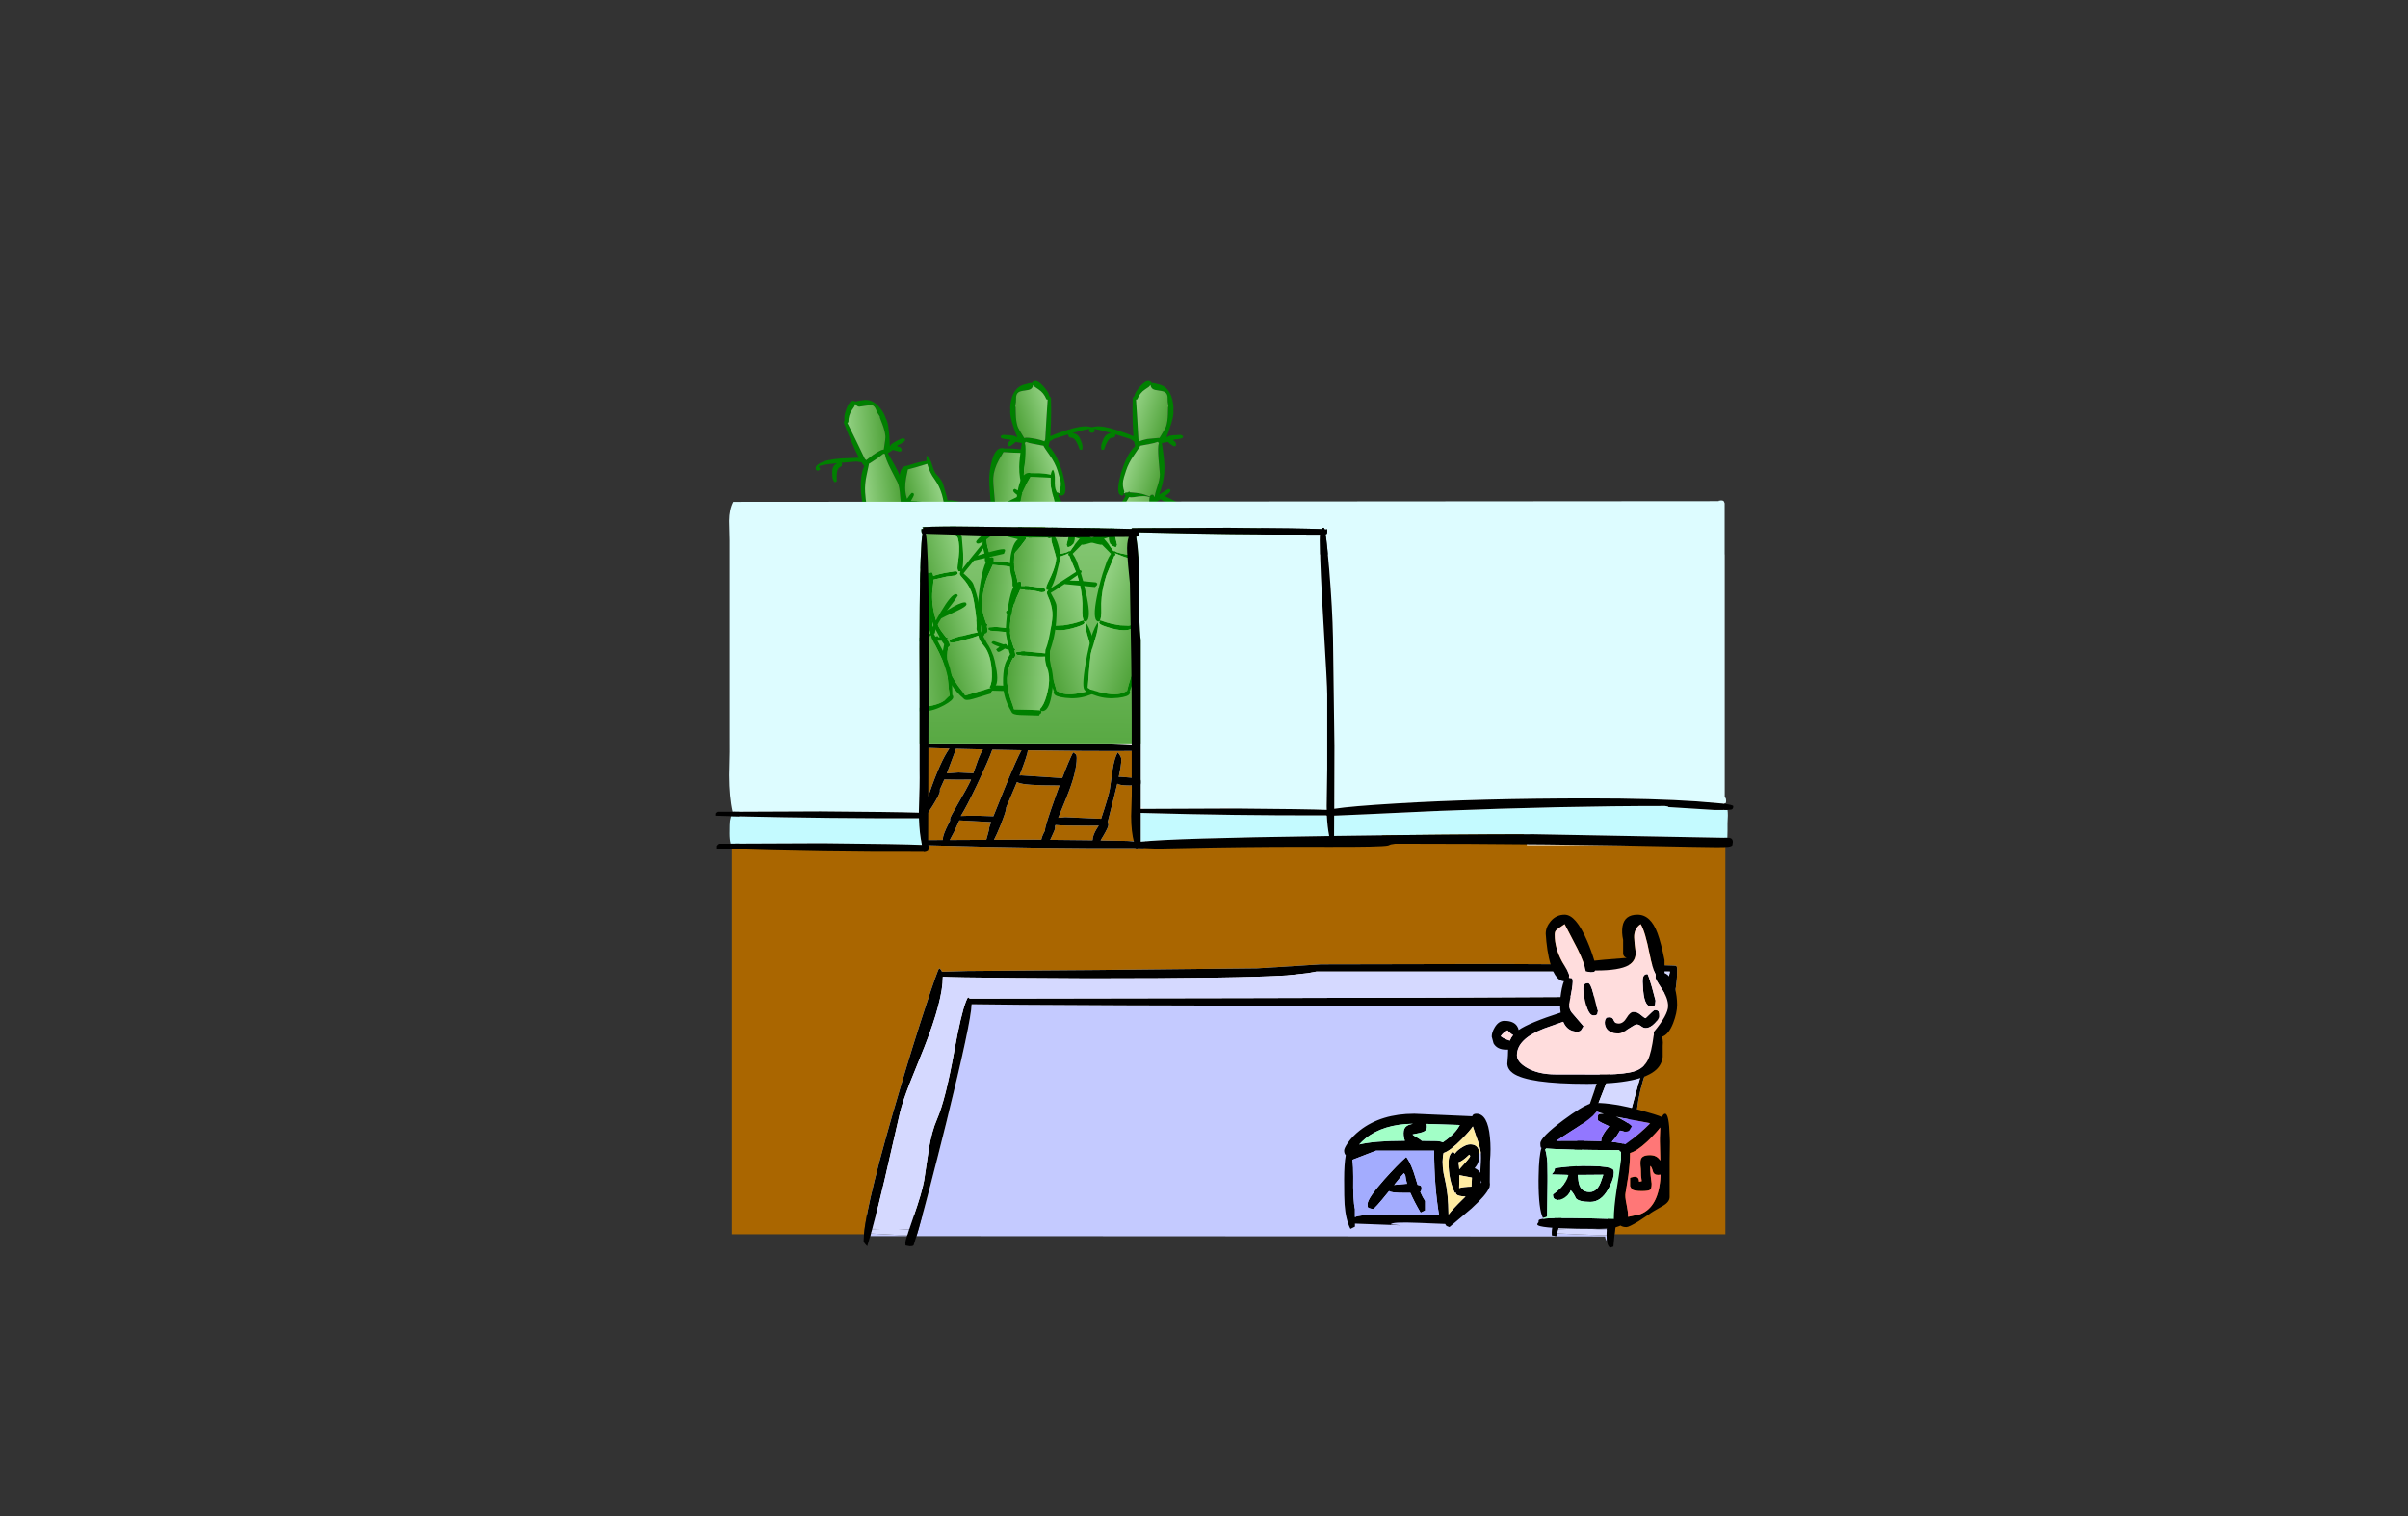 <?xml version="1.0" encoding="UTF-8" standalone="no"?>
<svg xmlns:xlink="http://www.w3.org/1999/xlink" height="842.55px" width="1337.95px" xmlns="http://www.w3.org/2000/svg">
  <rect width="100%" height="100%" fill="#333333" stroke="none"/>
  <g transform="matrix(1, 0, 0, 1, 407.45, 285.05)">
    <use height="4.5" transform="matrix(5.487, 0.0, 0.0, 81.567, 3.288, 23.017)" width="99.75" xlink:href="#shape0"/>
    <use height="481.55" transform="matrix(1.0, 0.0, 0.0, 1.0, -10.0, -73.35)" width="565.6" xlink:href="#shape1"/>
  </g>
  <defs>
    <g id="shape0" transform="matrix(1, 0, 0, 1, 49.85, -2.5)">
      <path d="M49.9 7.0 L-49.85 7.0 -49.85 2.5 49.9 2.5 49.9 7.0" fill="#ffffff" fill-rule="evenodd" stroke="none"/>
    </g>
    <g id="shape1" transform="matrix(1, 0, 0, 1, 10.0, 73.35)">
      <path d="M224.0 132.2 L224.0 147.3 215.2 146.6 214.15 146.7 Q215.6 139.85 215.6 137.0 215.6 135.3 213.6 133.0 211.75 136.05 210.75 142.6 L209.2 153.4 Q208.45 157.65 204.35 169.9 L184.4 169.0 180.55 169.35 185.3 157.65 Q190.8 144.1 190.8 136.1 190.8 134.7 190.4 134.2 190.15 133.85 188.8 133.0 186.5 137.4 182.75 147.3 L160.0 145.8 159.0 145.9 Q163.6 134.15 163.6 132.0 L163.6 131.9 Q194.6 132.4 223.85 132.25 L224.0 132.2 M224.0 151.35 L224.0 182.2 218.7 182.2 204.05 181.95 205.6 179.4 Q208.4 174.65 208.4 173.4 208.4 172.5 208.0 171.85 L211.35 158.55 213.35 150.4 Q214.6 151.4 220.0 151.4 L224.0 151.35 M229.35 184.6 L359.7 184.6 359.85 183.0 Q359.85 179.75 361.85 177.0 364.75 173.0 370.85 173.0 L381.25 173.45 Q397.3 173.95 432.35 174.25 432.8 174.25 435.15 175.4 437.6 176.65 438.1 177.25 440.85 180.15 440.85 184.0 L440.9 184.6 551.2 184.6 551.2 400.75 489.65 400.75 Q491.15 388.0 495.15 368.9 500.95 341.4 502.2 330.8 503.35 321.0 507.15 310.2 509.05 304.75 514.6 291.75 519.45 280.5 521.4 273.8 524.4 263.75 524.4 254.6 L524.4 252.8 524.0 251.6 Q523.4 251.0 424.4 250.6 L326.4 250.8 291.2 253.0 Q193.3 254.15 130.0 254.5 L115.95 254.9 Q115.45 253.6 114.4 253.0 113.6 253.55 107.0 273.7 99.95 295.1 92.65 319.8 74.45 381.15 72.6 400.75 L-0.8 400.75 -0.8 184.6 106.95 184.6 Q170.45 186.5 227.85 186.25 L228.9 185.8 229.35 184.6 M106.4 181.75 L106.4 168.8 Q107.55 167.85 110.8 162.6 114.8 156.15 114.8 154.5 L114.75 153.7 117.25 148.1 125.2 148.2 132.1 148.15 132.0 148.4 Q129.95 152.8 124.65 161.85 120.4 169.1 120.4 170.0 L120.45 170.95 119.55 172.7 Q116.4 178.9 116.4 181.2 L116.4 181.7 106.4 181.75 M106.4 160.2 L106.4 130.2 106.5 130.2 106.5 130.5 120.05 130.95 Q114.95 138.0 108.7 156.35 L107.2 158.8 106.4 160.2 M142.0 175.6 L142.05 176.1 140.55 181.6 120.3 181.7 122.8 177.0 125.6 170.8 143.25 171.75 Q142.0 175.1 142.0 175.6 M143.9 131.55 L160.1 131.85 Q157.5 136.55 151.05 152.2 L144.5 168.5 135.6 168.2 Q129.45 168.2 126.4 168.35 129.55 163.3 135.05 151.8 142.2 136.65 143.9 131.55 M136.05 136.95 L133.35 144.6 125.2 144.2 119.5 144.6 118.65 144.7 123.6 131.5 123.6 131.05 138.7 131.4 Q137.25 133.7 136.05 136.95 M178.7 174.15 L179.0 173.4 Q182.55 173.8 197.6 173.8 L203.05 173.75 202.0 175.3 Q199.65 179.1 199.6 181.85 L176.05 181.6 176.65 180.4 Q178.8 176.0 178.8 175.0 L178.7 174.15 M181.25 151.4 L179.25 156.9 Q173.2 173.85 173.2 176.0 L173.2 176.4 173.0 176.8 Q171.55 179.45 171.1 181.55 L166.85 181.5 144.85 181.6 Q146.4 178.7 148.35 173.85 151.6 165.7 151.6 164.0 L151.6 163.65 156.45 152.25 157.6 149.5 158.25 149.85 Q161.9 151.4 179.6 151.4 L181.25 151.4" fill="#aa6600" fill-rule="evenodd" stroke="none"/>
      <path d="M485.45 404.75 Q484.4 403.3 484.4 402.0 L101.75 401.8 102.1 400.75 102.95 397.85 Q108.25 379.35 118.35 338.65 132.2 282.65 132.4 272.95 145.65 273.25 217.55 273.55 L305.2 273.8 479.2 273.8 Q490.4 270.6 496.6 270.2 493.35 274.95 489.1 287.85 L482.4 308.85 Q477.9 323.05 474.2 333.0 471.05 341.35 463.4 366.6 456.0 391.0 455.0 397.85 L454.8 399.6 454.85 400.75 Q454.85 401.55 455.0 401.4 L457.2 401.8 457.65 400.25 467.55 400.75 484.5 401.4 485.2 401.4 Q485.25 403.3 485.45 404.75 M96.5 401.8 L76.05 401.8 76.35 400.75 76.5 400.35 83.4 400.75 96.6 401.4 96.5 401.8 M458.4 397.85 L462.7 397.85 458.35 398.05 458.4 397.85 M485.3 398.3 L477.4 397.85 485.3 397.8 485.3 398.3 M77.2 397.8 L81.45 397.85 77.15 398.0 77.2 397.8 M97.65 398.2 L91.95 397.85 97.8 397.85 97.65 398.2" fill="#c4caff" fill-rule="evenodd" stroke="none"/>
      <path d="M209.15 128.05 L224.85 128.75 225.1 128.35 Q225.35 128.3 225.35 129.85 225.35 131.45 224.9 131.8 L224.0 132.2 223.85 132.25 Q194.6 132.4 163.6 131.9 L163.6 132.0 Q163.6 134.15 159.0 145.9 L160.0 145.8 182.75 147.3 Q186.5 137.4 188.8 133.0 190.15 133.85 190.4 134.2 190.8 134.7 190.8 136.1 190.8 144.1 185.3 157.65 L180.55 169.35 184.4 169.0 204.35 169.9 Q208.45 157.65 209.2 153.4 L210.75 142.6 Q211.75 136.05 213.6 133.0 215.6 135.3 215.6 137.0 215.6 139.85 214.15 146.7 L215.2 146.6 224.0 147.3 Q226.8 147.95 226.8 149.3 226.8 150.9 225.6 151.2 L224.0 151.35 220.0 151.4 Q214.6 151.4 213.35 150.4 L211.35 158.55 208.0 171.85 Q208.4 172.5 208.4 173.4 208.4 174.65 205.6 179.4 L204.05 181.95 218.7 182.2 228.85 182.75 229.1 182.35 Q229.35 182.3 229.35 183.85 L229.35 184.6 228.9 185.8 227.85 186.25 Q170.45 186.5 106.95 184.6 L104.5 184.5 104.5 183.0 106.0 181.75 106.4 181.75 116.4 181.7 116.4 181.2 Q116.4 178.9 119.55 172.7 L120.45 170.95 120.4 170.0 Q120.4 169.1 124.65 161.85 129.95 152.8 132.0 148.4 L132.1 148.15 125.2 148.2 117.25 148.1 114.75 153.7 114.8 154.5 Q114.8 156.15 110.8 162.6 107.55 167.85 106.4 168.8 L106.0 169.0 104.4 168.6 103.8 168.25 Q103.6 168.05 103.6 166.8 103.6 165.15 106.4 160.2 L107.2 158.8 108.7 156.35 Q114.95 138.0 120.05 130.95 L106.5 130.5 106.5 130.2 106.5 129.0 107.65 128.05 209.15 128.05 M489.65 400.75 L489.0 407.6 487.2 408.2 Q485.9 407.55 485.45 404.75 485.25 403.3 485.2 401.4 L485.2 400.9 485.2 400.75 485.3 398.3 485.3 397.8 Q486.45 376.5 502.3 319.2 519.75 259.7 520.4 254.8 L324.0 254.8 319.1 255.7 307.5 256.95 Q281.55 258.6 197.6 258.6 L156.2 258.35 Q120.75 258.05 116.4 257.7 L116.4 257.9 Q116.4 270.65 106.2 296.65 L98.2 316.5 Q94.0 327.25 92.6 333.2 L84.1 370.3 Q80.45 385.95 77.2 397.8 L77.15 398.0 76.5 400.35 76.35 400.75 76.05 401.8 74.4 407.4 Q72.4 405.4 72.4 404.6 L72.6 400.75 Q74.45 381.15 92.65 319.8 99.95 295.1 107.0 273.7 113.6 253.55 114.4 253.0 115.45 253.6 115.95 254.9 L130.0 254.5 Q193.3 254.15 291.2 253.0 L326.4 250.8 424.4 250.6 Q523.4 251.0 524.0 251.6 L524.4 252.8 524.4 254.6 Q524.4 263.75 521.4 273.8 519.45 280.5 514.6 291.75 509.05 304.75 507.15 310.2 503.35 321.0 502.2 330.8 500.95 341.4 495.15 368.9 491.15 388.0 489.65 400.75 M101.75 401.8 L100.2 406.8 Q100.0 407.4 98.0 407.4 L95.8 407.0 Q95.6 407.2 95.6 405.2 95.6 404.6 96.5 401.8 L96.6 401.4 96.85 400.75 97.65 398.2 97.8 397.85 100.0 391.4 Q104.8 377.7 106.0 371.0 L108.6 353.65 Q110.2 343.65 113.2 336.8 117.9 326.05 122.8 298.85 126.5 278.5 129.2 271.55 L129.75 270.2 130.4 269.0 131.4 269.8 Q477.3 269.3 487.2 268.6 L493.6 268.2 498.1 268.35 Q499.1 267.4 500.0 267.4 501.4 267.4 501.75 268.05 L502.0 270.0 502.0 270.05 502.0 270.1 502.0 270.2 Q502.0 274.1 477.2 336.8 473.45 346.25 465.0 375.25 L458.4 397.85 458.35 398.05 457.65 400.25 457.2 401.8 455.0 401.4 Q454.85 401.55 454.85 400.75 L454.8 399.6 455.0 397.85 Q456.0 391.0 463.4 366.6 471.05 341.35 474.2 333.0 477.9 323.05 482.4 308.85 L489.1 287.85 Q493.35 274.95 496.6 270.2 490.4 270.6 479.2 273.8 L305.2 273.8 217.55 273.55 Q145.65 273.25 132.4 272.95 132.2 282.65 118.35 338.65 108.25 379.35 102.95 397.85 L102.1 400.75 101.75 401.8 M537.85 23.0 Q540.1 23.85 540.35 27.25 L541.35 35.5 Q541.55 37.95 542.95 43.7 544.5 49.85 544.85 52.75 545.75 60.0 546.65 73.25 L547.25 83.5 547.35 87.25 547.35 97.75 Q547.35 102.1 545.85 102.75 542.75 104.0 465.85 105.0 458.3 105.0 456.6 103.75 456.05 103.35 456.15 102.85 L456.35 102.25 456.05 101.7 Q455.9 101.35 456.15 101.15 456.7 100.8 459.25 100.5 L457.35 91.5 455.85 83.5 452.35 63.3 Q447.35 32.95 447.35 27.85 L447.3 24.55 Q446.7 23.65 446.35 22.5 447.85 21.0 451.35 21.0 498.5 21.35 520.0 21.95 L527.2 21.0 Q533.25 21.0 535.95 21.85 L536.0 21.8 536.05 21.9 Q537.35 22.3 537.8 23.0 L537.85 23.0 M463.05 100.15 Q478.7 99.05 542.35 98.5 L542.35 75.25 Q540.75 56.25 538.35 46.75 536.55 38.9 536.35 32.5 535.6 30.25 535.35 28.75 535.1 28.0 534.35 27.5 L534.0 27.5 520.15 27.35 481.5 27.1 459.85 27.0 Q456.25 27.95 453.45 27.85 L451.55 27.6 Q453.35 36.3 456.85 58.5 L460.75 83.5 461.9 91.5 462.35 95.25 462.25 100.15 462.25 100.2 463.05 100.15 M503.85 32.0 Q507.4 32.0 509.1 36.05 L509.9 38.85 510.25 40.9 Q510.55 43.4 510.35 46.0 L510.3 50.5 Q509.65 54.0 506.35 54.0 L503.35 53.5 502.55 53.05 Q502.35 52.8 502.35 51.25 502.35 49.7 503.25 49.25 L505.1 48.75 505.35 46.5 Q505.2 46.1 502.25 45.9 L497.6 45.5 Q497.4 44.2 497.35 41.0 L497.35 39.85 497.35 39.8 497.35 39.7 497.35 39.6 497.35 39.5 497.35 39.4 497.35 39.3 497.35 39.2 497.35 39.05 497.35 38.9 497.35 38.8 497.35 38.7 497.4 37.65 497.45 37.05 497.55 36.35 497.85 35.25 497.9 35.1 497.9 35.05 Q499.2 32.0 503.85 32.0 M493.45 36.45 Q494.4 37.15 494.9 38.25 L494.95 38.35 495.2 39.3 495.25 39.85 495.35 41.0 495.35 42.5 495.35 42.6 495.35 42.65 495.35 42.75 Q495.35 46.65 495.15 47.25 494.4 49.0 490.85 49.0 484.25 49.0 482.15 45.25 481.5 44.05 481.35 42.55 L481.35 41.1 481.35 41.0 Q481.35 37.9 482.3 36.7 L482.4 36.55 Q483.75 35.0 487.85 35.0 491.55 35.0 493.45 36.45 M486.35 42.5 L490.35 43.5 Q488.95 40.75 486.6 40.25 L486.35 42.5 M512.85 56.0 Q510.35 53.5 510.35 52.5 510.35 51.55 510.7 50.6 511.2 48.95 512.6 47.25 515.25 44.0 518.85 44.0 522.25 44.0 525.35 56.1 525.35 61.0 521.35 61.0 L519.35 60.5 519.0 60.35 519.15 60.55 Q520.35 62.4 520.35 66.5 L520.15 70.65 519.9 71.75 Q519.15 73.65 517.5 74.7 515.9 75.7 513.5 75.95 L513.35 78.5 513.4 80.0 513.85 80.0 Q514.35 80.0 515.85 81.05 L519.05 83.5 519.6 83.95 519.8 84.15 521.8 85.95 Q523.95 88.1 524.85 89.9 L524.95 90.15 525.2 90.85 525.35 91.5 525.35 91.75 Q524.85 93.0 522.35 93.0 520.55 93.0 518.5 91.5 516.8 90.25 514.9 88.0 L514.85 87.9 513.35 86.1 512.9 85.5 512.6 85.05 512.3 84.65 511.65 85.3 511.8 85.55 512.35 87.05 512.35 93.0 511.85 94.3 Q511.4 95.0 509.85 95.0 508.05 95.0 506.8 91.5 L506.4 90.4 505.7 87.85 497.3 88.85 497.35 89.75 494.85 91.0 493.05 89.0 491.5 89.0 491.35 89.0 Q487.2 89.0 484.25 88.05 L484.0 90.0 483.9 90.65 483.85 90.9 483.75 91.4 483.7 91.5 483.1 94.25 480.85 95.0 Q479.3 93.3 478.7 91.5 L478.65 91.4 478.55 90.9 478.35 89.4 478.35 89.25 478.35 87.7 478.4 85.5 Q478.55 84.95 479.05 84.6 L478.35 83.5 Q477.4 81.8 477.3 79.7 L477.35 78.45 477.35 77.85 Q477.35 75.55 478.8 73.35 479.85 71.7 481.7 70.1 L481.85 70.0 482.3 69.6 Q486.15 66.5 491.5 64.95 490.35 62.7 490.35 59.25 L490.4 55.5 Q490.9 54.0 493.85 54.0 L497.6 54.5 Q501.25 55.35 502.35 57.0 L502.35 57.35 502.5 57.25 Q504.15 56.0 506.35 56.0 L512.7 56.65 Q515.85 57.35 517.7 58.95 L518.45 59.65 518.35 58.25 Q518.35 57.0 519.35 56.75 520.35 56.5 520.35 55.25 520.35 53.8 519.3 52.65 L517.85 51.0 Q516.55 52.15 515.6 53.65 L514.35 55.5 512.85 56.0 M515.35 67.1 Q515.35 65.6 511.4 63.5 507.55 61.5 505.35 61.5 503.75 61.5 503.55 63.2 503.4 64.2 503.6 66.75 503.6 67.2 505.85 69.0 L508.35 70.65 508.85 70.75 515.1 70.5 515.35 67.1 M500.2 59.9 Q498.5 60.15 495.35 60.0 L498.85 62.85 Q499.3 61.45 500.1 60.0 L500.2 59.9 M487.25 71.95 Q483.2 74.15 482.5 77.35 482.35 78.0 482.35 78.75 482.35 80.05 483.65 81.75 484.6 83.05 485.65 83.5 L486.85 83.75 490.35 83.5 508.35 81.5 508.35 75.75 506.2 75.3 Q504.45 74.8 503.1 74.0 L501.55 72.85 500.15 71.25 499.9 70.85 498.95 69.0 496.6 68.75 491.35 70.25 Q488.95 71.0 487.25 71.95 M464.35 42.7 Q465.65 40.0 468.7 38.65 469.9 38.1 471.35 37.75 L470.25 35.7 Q469.35 34.25 469.35 32.85 L469.45 31.1 Q469.5 30.65 469.65 30.5 470.05 30.0 471.85 30.0 472.75 30.0 473.9 31.35 L473.95 31.4 475.4 33.5 476.7 35.9 477.2 36.85 477.55 37.6 478.65 40.1 479.0 40.95 479.35 41.75 Q479.35 43.35 477.45 45.9 L475.15 48.55 475.1 48.65 474.35 49.4 473.6 50.1 470.95 52.1 Q469.55 52.95 468.5 53.0 L468.35 53.0 Q465.75 53.0 464.45 52.0 463.7 51.35 463.4 50.45 L463.35 47.6 Q463.35 44.75 464.35 42.7 M472.0 43.5 L471.35 43.5 468.35 46.5 468.85 47.5 Q471.45 44.7 472.0 43.5 M181.25 151.4 L179.6 151.4 Q161.9 151.4 158.25 149.85 L157.6 149.5 156.45 152.25 151.6 163.65 151.6 164.0 Q151.6 165.7 148.35 173.85 146.4 178.7 144.85 181.6 L166.85 181.5 171.1 181.55 Q171.55 179.45 173.0 176.8 L173.2 176.4 173.2 176.0 Q173.2 173.85 179.25 156.9 L181.25 151.4 M178.7 174.15 L178.8 175.0 Q178.8 176.0 176.65 180.4 L176.05 181.6 199.6 181.85 Q199.65 179.1 202.0 175.3 L203.05 173.75 197.6 173.8 Q182.55 173.8 179.0 173.4 L178.7 174.15 M136.05 136.95 Q137.25 133.7 138.7 131.4 L123.6 131.05 123.6 131.5 118.65 144.7 119.5 144.6 125.2 144.2 133.35 144.6 136.05 136.95 M143.9 131.55 Q142.2 136.65 135.05 151.8 129.55 163.3 126.4 168.35 129.45 168.2 135.6 168.2 L144.5 168.5 151.05 152.2 Q157.5 136.55 160.1 131.85 L143.9 131.55 M142.0 175.6 Q142.0 175.1 143.25 171.75 L125.6 170.8 122.8 177.0 120.3 181.7 140.55 181.6 142.05 176.1 142.0 175.6" fill="#000000" fill-rule="evenodd" stroke="none"/>
      <path d="M458.4 397.85 L465.0 375.25 Q473.45 346.25 477.2 336.8 502.0 274.1 502.0 270.2 L502.0 270.1 502.0 270.05 502.0 270.0 501.75 268.05 Q501.4 267.4 500.0 267.4 499.1 267.4 498.1 268.35 L493.6 268.2 487.2 268.6 Q477.3 269.3 131.4 269.8 L130.4 269.0 129.75 270.2 129.2 271.55 Q126.5 278.5 122.8 298.85 117.9 326.05 113.2 336.8 110.2 343.65 108.6 353.65 L106.0 371.0 Q104.8 377.7 100.0 391.4 L97.8 397.85 91.95 397.85 97.65 398.2 96.85 400.75 96.6 401.4 83.4 400.75 76.5 400.35 77.15 398.0 81.45 397.85 77.2 397.8 Q80.45 385.95 84.1 370.3 L92.6 333.2 Q94.0 327.25 98.2 316.5 L106.2 296.65 Q116.4 270.65 116.4 257.9 L116.4 257.7 Q120.75 258.05 156.2 258.35 L197.6 258.6 Q281.55 258.6 307.5 256.95 L319.1 255.7 324.0 254.8 520.4 254.8 Q519.75 259.7 502.3 319.2 486.45 376.5 485.3 397.8 L477.4 397.85 485.3 398.3 485.2 400.75 485.2 400.9 485.2 401.4 484.5 401.4 467.55 400.75 457.65 400.25 458.35 398.05 462.7 397.85 458.4 397.85" fill="#d5d9ff" fill-rule="evenodd" stroke="none"/>
      <path d="M462.25 100.15 L462.35 95.25 461.9 91.5 460.75 83.5 456.85 58.5 Q453.35 36.3 451.55 27.6 L453.45 27.85 Q456.25 27.95 459.85 27.0 L481.5 27.1 520.15 27.35 534.0 27.5 534.35 27.5 Q535.1 28.0 535.35 28.75 535.6 30.25 536.35 32.5 536.55 38.9 538.35 46.75 540.75 56.25 542.35 75.25 L542.35 98.5 Q478.7 99.05 463.05 100.15 L462.25 100.15 M493.45 36.45 Q491.55 35.0 487.85 35.0 483.75 35.0 482.4 36.55 L482.3 36.7 Q481.35 37.9 481.35 41.0 L481.35 41.1 481.35 42.55 Q481.5 44.05 482.15 45.25 484.25 49.0 490.85 49.0 494.4 49.0 495.15 47.25 495.35 46.65 495.35 42.75 L495.35 42.65 495.35 42.6 495.35 42.5 495.35 41.0 495.25 39.85 495.2 39.3 494.95 38.35 494.9 38.25 Q494.4 37.15 493.45 36.45 M503.85 32.0 Q499.2 32.0 497.9 35.05 L497.9 35.1 497.85 35.25 497.55 36.35 497.45 37.05 497.4 37.65 497.35 38.7 497.35 38.8 497.35 38.9 497.35 39.05 497.35 39.2 497.35 39.3 497.35 39.4 497.35 39.5 497.35 39.6 497.35 39.7 497.35 39.8 497.35 39.85 497.35 41.0 Q497.4 44.2 497.6 45.5 L502.25 45.9 Q505.2 46.1 505.35 46.5 L505.1 48.75 503.25 49.25 Q502.35 49.7 502.35 51.25 502.35 52.8 502.55 53.05 L503.35 53.5 506.35 54.0 Q509.65 54.0 510.3 50.5 L510.35 46.0 Q510.55 43.4 510.25 40.9 L509.9 38.85 509.1 36.05 Q507.4 32.0 503.85 32.0 M502.35 57.0 Q501.25 55.35 497.6 54.5 L493.85 54.0 Q490.9 54.0 490.4 55.5 L490.35 59.25 Q490.35 62.7 491.5 64.95 486.15 66.5 482.3 69.6 L481.85 70.0 481.7 70.1 Q479.85 71.7 478.8 73.35 477.35 75.55 477.35 77.85 L477.35 78.45 477.3 79.7 Q477.4 81.8 478.35 83.5 L479.05 84.6 Q478.55 84.95 478.4 85.5 L478.35 87.7 478.35 89.25 478.35 89.4 478.55 90.9 478.65 91.4 478.7 91.5 Q479.3 93.3 480.85 95.0 L483.1 94.25 483.7 91.5 483.75 91.4 483.85 90.9 483.9 90.65 484.0 90.0 484.25 88.05 Q487.2 89.0 491.35 89.0 L491.5 89.0 493.05 89.0 494.85 91.0 497.35 89.75 497.3 88.85 505.7 87.85 506.4 90.4 506.8 91.5 Q508.05 95.0 509.85 95.0 511.4 95.0 511.85 94.3 L512.35 93.0 512.35 87.05 511.8 85.55 511.65 85.3 512.3 84.65 512.6 85.05 512.9 85.5 513.35 86.1 514.85 87.9 514.9 88.0 Q516.8 90.25 518.5 91.5 520.55 93.0 522.35 93.0 524.85 93.0 525.35 91.75 L525.35 91.5 525.2 90.85 524.95 90.15 524.85 89.9 Q523.95 88.1 521.8 85.95 L519.8 84.15 519.6 83.95 519.05 83.5 515.85 81.05 Q514.35 80.0 513.85 80.0 L513.4 80.0 513.35 78.5 513.5 75.95 Q515.9 75.7 517.5 74.7 519.15 73.65 519.9 71.75 L520.15 70.65 520.35 66.5 Q520.35 62.4 519.15 60.55 L519.0 60.35 519.35 60.5 521.35 61.0 Q525.35 61.0 525.35 56.1 522.25 44.0 518.85 44.0 515.25 44.0 512.6 47.25 511.2 48.95 510.7 50.6 510.35 51.55 510.35 52.5 510.35 53.5 512.85 56.0 L512.7 56.65 506.35 56.0 Q504.15 56.0 502.5 57.25 L502.35 57.0 M464.35 42.7 Q463.35 44.75 463.35 47.6 L463.4 50.45 Q463.7 51.35 464.45 52.0 465.75 53.0 468.35 53.0 L468.5 53.0 Q469.55 52.95 470.95 52.1 L473.6 50.1 474.35 49.4 475.1 48.65 475.15 48.55 477.45 45.9 Q479.35 43.35 479.35 41.75 L479.0 40.95 478.65 40.1 477.55 37.6 477.2 36.85 476.7 35.9 475.4 33.5 473.95 31.4 473.9 31.35 Q472.75 30.0 471.85 30.0 470.05 30.0 469.65 30.5 469.5 30.65 469.45 31.1 L469.35 32.85 Q469.35 34.25 470.25 35.7 L471.35 37.75 Q469.9 38.1 468.7 38.65 465.65 40.0 464.35 42.7" fill="#ffffff" fill-rule="evenodd" stroke="none"/>
      <path d="M486.35 42.5 L486.6 40.25 Q488.95 40.75 490.35 43.5 L486.35 42.5 M512.7 56.65 L512.85 56.0 514.35 55.5 515.6 53.65 Q516.55 52.15 517.85 51.0 L519.3 52.65 Q520.35 53.8 520.35 55.25 520.35 56.5 519.35 56.75 518.35 57.0 518.35 58.25 L517.7 58.95 Q515.85 57.35 512.7 56.65 M500.2 59.9 L500.1 60.0 Q499.3 61.45 498.85 62.85 L495.35 60.0 Q498.5 60.15 500.2 59.9 M515.35 67.1 L515.1 70.5 508.85 70.75 508.35 70.65 505.85 69.0 Q503.6 67.2 503.6 66.75 503.4 64.2 503.55 63.2 503.75 61.5 505.35 61.5 507.55 61.5 511.4 63.5 515.35 65.6 515.35 67.1 M487.25 71.95 Q488.95 71.0 491.35 70.25 L496.6 68.75 498.95 69.0 499.9 70.85 500.15 71.25 501.55 72.85 503.1 74.0 Q504.45 74.8 506.2 75.3 L508.35 75.75 508.35 81.5 490.35 83.5 486.85 83.75 485.65 83.5 Q484.6 83.05 483.65 81.75 482.35 80.05 482.35 78.75 482.35 78.0 482.5 77.35 483.2 74.15 487.25 71.95 M472.0 43.5 Q471.45 44.7 468.85 47.5 L468.35 46.5 471.35 43.5 472.0 43.5" fill="#cccccc" fill-rule="evenodd" stroke="none"/>
      <path d="M502.35 57.0 L502.5 57.25 502.35 57.35 502.35 57.0 M518.35 58.25 L518.45 59.65 517.7 58.95 518.35 58.25" fill="#ccffcc" fill-rule="evenodd" stroke="none"/>
      <path d="M107.65 128.05 L45.75 128.05 45.75 -1.85 57.6 -0.5 66.3 1.05 75.9 2.85 81.1 2.95 Q88.25 2.95 92.75 0.85 L95.4 -0.55 Q96.55 -1.2 97.3 -1.2 100.3 -1.25 102.25 -2.1 L102.35 -2.0 Q110.2 2.95 117.55 2.95 L126.25 1.45 137.25 -0.05 Q142.3 -0.05 146.9 0.85 L154.95 2.8 Q166.35 5.65 181.8 5.65 184.7 5.65 186.0 5.05 L187.65 3.55 191.8 -1.35 191.95 -1.4 196.0 -1.85 200.6 -2.1 Q201.9 0.15 203.85 1.3 208.65 4.0 218.6 2.05 L233.05 0.25 239.15 1.3 244.8 2.4 Q253.65 2.95 257.5 3.95 260.55 4.75 263.05 4.75 L269.5 4.5 276.1 4.1 Q286.55 2.4 293.25 3.7 L293.25 128.05 209.15 128.05 107.65 128.05" fill="url(#gradient0)" fill-rule="evenodd" stroke="none"/>
      <path d="M457.05 232.0 Q456.4 232.75 456.4 234.45 456.4 241.6 460.4 249.1 L463.15 253.85 Q464.4 256.05 464.4 256.95 L464.3 258.25 465.85 258.45 Q466.4 258.8 466.4 260.55 466.4 263.05 464.4 272.95 464.4 275.65 465.75 277.45 L472.4 285.2 471.0 287.45 Q470.3 288.2 468.9 288.2 463.45 288.2 461.1 282.7 L460.7 282.85 450.4 286.5 Q435.4 292.3 435.4 301.3 435.4 305.0 440.85 308.2 447.2 311.95 456.9 311.95 L484.95 312.0 Q495.95 311.75 500.7 310.2 505.9 308.5 508.2 303.85 510.1 299.95 511.4 290.2 L511.5 289.9 511.4 288.45 Q519.4 278.8 519.4 273.95 519.4 269.65 515.9 264.4 512.4 259.15 512.4 258.2 L512.5 256.55 Q510.55 252.45 509.15 245.25 506.65 232.5 504.15 228.45 500.45 230.9 500.55 235.8 500.6 238.55 501.4 244.25 501.4 249.0 497.4 251.3 492.3 254.2 479.4 254.2 L478.85 254.2 478.55 254.75 Q478.0 255.2 476.4 255.2 L473.65 254.7 Q472.85 249.9 469.15 242.4 L461.9 228.45 Q457.75 231.2 457.05 232.0 M474.4 237.75 Q476.75 243.2 478.4 248.75 L483.9 248.2 496.35 247.2 Q494.4 246.5 494.4 244.7 L494.4 237.2 Q493.5 233.15 494.05 229.75 495.15 223.2 502.4 223.2 509.7 223.2 513.5 233.5 515.55 239.05 517.4 248.45 L517.4 255.65 Q521.35 257.2 523.2 264.1 524.4 268.6 524.4 273.3 524.4 277.7 522.2 283.45 519.7 289.85 516.05 291.0 L516.35 292.5 Q516.6 294.15 516.4 296.05 L516.4 302.25 Q515.85 306.4 512.9 309.2 504.45 317.2 474.4 317.2 441.45 317.2 433.15 311.25 430.25 309.15 430.05 306.05 L430.4 301.45 430.5 298.2 429.4 298.2 Q424.4 298.2 422.4 294.7 L421.4 290.95 Q421.4 288.55 423.1 285.75 425.25 282.2 428.4 282.2 433.5 282.2 435.45 285.1 436.15 286.15 436.35 287.3 442.2 283.25 459.7 277.6 L459.45 275.4 459.4 272.8 Q459.4 268.95 460.35 264.2 460.9 261.65 461.5 260.2 455.95 259.75 453.15 247.15 452.25 243.0 451.75 238.1 L451.4 233.8 Q451.4 230.15 454.1 226.9 457.25 223.2 461.9 223.2 468.15 223.2 474.4 237.75 M430.15 287.45 Q427.65 288.8 426.4 290.7 427.7 291.9 430.5 292.85 L431.45 293.2 Q432.1 291.5 433.3 290.05 432.1 289.6 430.15 287.45 M480.4 276.7 L480.0 278.5 Q479.55 279.2 477.9 279.2 474.4 279.2 472.4 266.7 472.15 264.0 472.35 262.95 472.65 261.2 474.9 261.2 476.35 261.2 477.9 267.35 479.95 275.7 480.4 276.7 M486.9 280.2 Q488.6 280.2 489.2 281.95 489.85 283.7 491.9 283.7 494.5 283.7 496.4 280.45 498.3 277.2 500.4 277.2 502.2 277.2 504.05 278.75 506.05 280.5 506.9 280.7 511.4 276.2 511.9 276.2 513.65 276.2 514.1 277.0 514.4 277.6 514.4 279.7 514.4 281.05 512.1 283.45 509.5 286.2 506.9 286.2 505.65 286.2 504.4 285.2 503.15 284.2 501.9 284.2 501.05 284.2 497.3 286.7 493.55 289.2 491.9 289.2 486.8 289.2 485.0 286.2 483.8 284.1 484.4 281.7 L485.0 280.65 Q485.35 280.2 486.9 280.2 M510.4 263.45 L512.4 270.95 512.15 273.2 511.85 273.7 Q511.45 274.2 509.9 274.2 505.8 274.2 505.4 262.8 505.15 260.1 505.35 258.7 505.7 256.2 507.9 256.2 508.3 256.2 510.4 263.45" fill="#000000" fill-rule="evenodd" stroke="none"/>
      <path d="M457.05 232.0 Q457.75 231.2 461.9 228.45 L469.15 242.4 Q472.85 249.9 473.65 254.7 L476.4 255.2 Q478.0 255.2 478.55 254.75 L478.85 254.2 479.4 254.2 Q492.3 254.2 497.4 251.3 501.4 249.0 501.4 244.25 500.6 238.55 500.55 235.8 500.45 230.9 504.15 228.45 506.65 232.5 509.15 245.25 510.55 252.45 512.5 256.55 L512.4 258.2 Q512.4 259.15 515.9 264.4 519.4 269.65 519.4 273.95 519.4 278.8 511.4 288.45 L511.5 289.9 511.4 290.2 Q510.1 299.95 508.2 303.85 505.9 308.5 500.7 310.2 495.95 311.75 484.95 312.0 L456.9 311.95 Q447.2 311.95 440.85 308.2 435.4 305.0 435.4 301.3 435.4 292.3 450.4 286.5 L460.7 282.85 461.1 282.7 Q463.45 288.2 468.9 288.2 470.3 288.2 471.0 287.45 L472.4 285.2 465.75 277.45 Q464.4 275.65 464.4 272.95 466.4 263.05 466.4 260.55 466.4 258.8 465.85 258.45 L464.3 258.25 464.4 256.95 Q464.4 256.05 463.15 253.85 L460.4 249.1 Q456.4 241.6 456.4 234.45 456.4 232.75 457.05 232.0 M510.4 263.45 Q508.3 256.2 507.9 256.2 505.7 256.2 505.35 258.7 505.15 260.1 505.4 262.8 505.8 274.2 509.9 274.2 511.45 274.2 511.85 273.7 L512.15 273.2 512.4 270.95 510.4 263.45 M486.9 280.2 Q485.35 280.2 485.0 280.65 L484.4 281.7 Q483.8 284.1 485.0 286.2 486.8 289.2 491.9 289.2 493.55 289.2 497.3 286.7 501.05 284.2 501.9 284.2 503.15 284.2 504.4 285.2 505.65 286.2 506.9 286.2 509.5 286.2 512.1 283.45 514.4 281.05 514.4 279.7 514.4 277.6 514.1 277.0 513.65 276.2 511.9 276.2 511.4 276.2 506.9 280.7 506.05 280.5 504.05 278.75 502.2 277.2 500.4 277.2 498.3 277.2 496.4 280.45 494.5 283.7 491.9 283.7 489.85 283.7 489.2 281.95 488.6 280.2 486.9 280.2 M480.4 276.7 Q479.95 275.7 477.9 267.35 476.35 261.2 474.9 261.2 472.65 261.2 472.35 262.95 472.15 264.0 472.4 266.7 474.4 279.2 477.9 279.2 479.55 279.2 480.0 278.5 L480.4 276.7 M430.15 287.45 Q432.1 289.6 433.3 290.05 432.1 291.5 431.45 293.2 L430.5 292.85 Q427.7 291.9 426.4 290.7 427.65 288.8 430.15 287.45" fill="#ffdddd" fill-rule="evenodd" stroke="none"/>
      <path d="M449.9 391.8 Q447.4 387.15 447.4 371.05 L447.45 368.3 Q447.6 357.25 449.05 352.75 L448.65 352.55 Q448.4 351.8 448.4 350.35 L448.4 350.3 Q448.4 346.9 461.25 337.3 L465.85 334.0 Q474.85 327.8 478.25 327.8 L478.95 327.85 479.25 327.8 Q488.95 327.8 503.8 331.8 513.15 334.35 516.0 335.65 516.7 333.8 517.75 333.8 519.95 333.8 520.3 346.65 L520.4 349.3 520.25 359.8 520.25 380.05 Q520.25 382.9 516.3 385.1 510.0 388.65 509.0 389.55 L502.85 393.65 Q497.6 396.8 496.25 396.8 494.15 396.8 492.95 395.95 489.0 397.8 481.25 397.8 454.2 397.8 448.4 396.3 446.45 395.8 446.7 395.05 L447.4 394.05 Q447.4 393.05 447.55 392.9 448.0 392.45 449.8 392.2 L449.95 392.2 450.6 392.15 451.3 392.05 Q459.1 391.35 489.25 392.3 489.25 386.3 490.75 376.2 L492.0 368.3 493.25 359.3 493.25 355.1 492.5 354.55 Q492.3 355.3 492.3 354.05 460.05 353.85 451.65 353.1 L451.1 353.65 Q452.0 356.6 452.3 361.05 L452.4 368.3 452.4 371.15 452.15 391.05 449.9 391.8 M482.25 348.05 Q482.25 346.7 484.8 343.05 L486.65 340.75 Q481.45 338.45 480.5 337.55 480.25 338.55 480.25 336.05 480.25 334.35 481.05 334.0 L483.7 333.8 481.3 333.15 479.75 332.65 Q476.75 336.4 468.0 341.9 L465.85 343.25 457.3 348.85 465.85 348.8 473.25 348.8 482.2 349.0 482.3 349.0 482.25 348.05 M493.25 336.75 Q497.9 339.2 499.25 340.8 498.6 341.7 497.95 342.95 497.25 343.8 495.25 343.8 L492.7 343.15 490.55 346.55 488.2 349.3 488.1 349.45 Q492.85 349.9 495.6 350.8 L497.65 349.3 Q503.85 344.7 509.0 339.55 L509.5 339.05 509.1 339.0 493.4 336.05 490.4 335.4 493.25 336.75 M497.2 391.1 L503.75 389.7 Q514.25 385.8 515.2 368.3 L515.2 367.7 513.75 367.8 Q511.5 367.8 510.95 365.9 510.3 363.35 509.5 362.8 509.35 364.6 509.7 368.3 L510.25 372.65 Q510.25 375.4 509.45 376.05 508.55 376.8 504.75 376.8 500.55 376.8 499.25 375.8 L498.25 374.05 498.25 369.55 498.85 369.2 500.75 368.8 Q503.25 368.8 503.25 371.55 L504.75 371.3 504.35 368.3 504.25 364.55 Q503.8 360.8 504.2 359.3 504.9 356.8 509.25 356.8 513.25 356.8 515.05 359.85 L514.8 349.3 514.8 347.25 515.0 341.45 Q513.0 344.15 509.3 347.8 L507.75 349.3 Q502.0 354.6 498.35 355.6 L498.25 355.65 Q498.25 361.15 497.3 368.3 L495.75 377.8 Q495.35 379.8 496.3 384.15 497.25 388.75 497.1 390.65 L497.05 391.1 497.2 391.1 M488.45 364.45 Q489.25 364.95 489.25 366.55 L489.1 368.3 Q488.55 371.35 486.2 375.55 482.2 382.8 476.25 382.8 469.85 382.8 468.15 380.8 466.95 378.0 465.25 376.3 465.0 377.7 463.15 379.4 460.9 381.55 457.9 381.8 456.45 381.3 456.1 381.0 455.4 380.35 455.4 378.65 457.6 377.15 459.85 374.9 463.0 371.65 463.9 368.3 L464.0 367.8 454.85 367.55 Q454.65 367.45 455.5 366.55 456.55 365.45 456.4 364.3 456.9 363.8 463.4 363.25 L471.75 362.8 Q483.8 362.8 486.7 363.85 L486.75 363.8 488.45 364.45 M483.4 367.7 L471.75 367.8 469.2 367.8 469.25 368.3 469.55 371.05 Q470.3 377.3 475.75 377.3 480.2 377.3 482.25 371.05 L483.2 368.3 483.4 367.7 M412.9 333.8 Q419.15 333.8 420.4 346.85 421.05 353.4 420.4 360.15 L420.3 371.8 420.4 373.15 420.2 374.45 420.15 374.8 420.0 374.9 Q418.4 378.9 410.2 386.4 L397.9 396.8 Q396.45 396.3 396.1 396.0 L395.55 395.05 380.85 394.45 Q365.4 393.8 365.4 395.3 L370.9 395.8 345.4 394.85 345.4 396.55 342.9 397.8 Q340.3 392.85 339.65 384.2 339.4 380.95 339.4 370.3 339.4 361.75 340.3 356.85 339.4 355.9 339.4 354.3 339.4 352.95 341.45 350.0 344.05 346.25 348.15 343.05 360.05 333.8 378.4 333.8 L410.6 335.2 410.7 334.85 Q411.2 333.8 412.9 333.8 M414.5 355.85 L414.4 357.65 Q414.4 361.25 411.9 364.05 414.2 365.05 415.0 366.7 415.55 359.75 415.4 356.55 L415.35 355.75 Q414.95 352.0 412.75 346.35 L410.9 340.85 Q409.05 343.55 404.85 347.8 398.25 354.55 394.65 355.6 L394.3 357.3 Q393.6 363.35 395.4 370.3 397.3 378.1 397.4 389.8 399.85 386.6 405.3 381.3 L406.85 379.8 Q402.8 379.7 401.7 378.55 401.5 378.35 401.45 377.65 L400.9 377.8 Q397.4 370.45 397.4 361.15 397.4 356.3 399.9 354.8 L400.95 356.0 Q401.75 354.6 403.9 353.1 407.2 350.8 409.4 350.8 413.25 350.8 414.2 354.1 L414.5 355.85 M408.9 356.55 Q404.9 360.4 402.9 360.8 L403.2 362.8 403.35 364.7 405.05 362.8 Q408.25 359.4 409.4 357.55 409.4 356.8 408.9 356.55 M403.4 367.95 L403.4 370.65 403.3 375.1 Q405.55 374.4 410.15 374.3 L410.4 369.3 403.4 367.95 M415.75 372.1 L415.4 370.8 415.35 372.4 415.75 372.1 M374.2 340.6 Q375.35 339.8 377.65 339.35 360.9 339.65 351.2 347.6 349.45 349.05 347.75 350.9 355.8 348.85 373.15 348.8 372.4 347.05 372.4 344.55 372.4 341.8 374.2 340.6 M385.15 339.45 L385.0 339.45 385.15 339.55 Q385.4 339.7 385.4 341.15 385.4 342.9 383.65 343.75 382.1 344.5 377.4 345.3 377.7 345.8 379.95 347.05 381.5 347.9 382.55 348.85 L390.9 348.95 Q393.15 349.1 394.2 349.7 L395.05 349.1 Q401.3 344.7 403.65 340.05 L385.15 339.45 M344.0 359.4 Q344.5 363.45 344.45 368.7 344.25 382.0 345.4 386.8 L345.4 391.25 Q346.7 390.6 349.95 390.25 359.7 389.2 392.15 390.3 389.4 373.8 389.4 354.3 L357.15 354.3 344.0 359.4 M352.4 384.05 Q352.4 380.8 361.65 370.4 368.65 362.55 373.9 357.8 376.8 361.7 379.15 369.85 L380.2 373.3 Q381.35 373.5 381.95 373.85 382.4 374.15 382.4 375.15 382.4 376.55 381.7 377.2 383.0 380.25 384.4 382.3 L384.4 387.55 381.9 388.8 Q378.3 382.65 376.2 377.8 L373.4 377.8 Q365.0 377.8 364.4 376.75 L363.9 377.35 Q356.3 386.8 355.4 386.8 L353.4 386.3 352.6 385.85 Q352.4 385.6 352.4 384.05 M374.3 372.55 Q373.6 370.1 373.4 368.05 L372.65 366.8 Q372.1 367.2 367.7 372.7 L367.05 373.5 368.25 373.25 373.4 372.8 374.4 372.8 374.3 372.55" fill="#000000" fill-rule="evenodd" stroke="none"/>
      <path d="M481.05 334.0 Q480.25 334.35 480.25 336.05 480.25 338.55 480.5 337.55 481.45 338.45 486.65 340.75 L484.8 343.05 Q482.25 346.7 482.25 348.05 L482.2 349.0 473.25 348.8 465.85 348.8 457.3 348.85 465.85 343.25 468.0 341.9 Q476.75 336.4 479.75 332.65 L481.3 333.15 481.05 334.0 M493.25 336.75 L493.4 336.05 509.1 339.0 509.0 339.55 Q503.85 344.7 497.65 349.3 L495.6 350.8 Q492.85 349.9 488.1 349.45 L488.2 349.3 490.55 346.55 492.7 343.15 495.25 343.8 Q497.25 343.8 497.95 342.95 498.6 341.7 499.25 340.8 497.9 339.2 493.25 336.75" fill="#9277ff" fill-rule="evenodd" stroke="none"/>
      <path d="M449.95 392.2 L449.9 391.8 452.15 391.05 452.4 371.15 452.4 368.3 452.3 361.05 Q452.0 356.6 451.1 353.65 L451.65 353.1 Q460.05 353.85 492.3 354.05 492.3 355.3 492.5 354.55 L493.25 355.1 493.25 359.3 492.0 368.3 490.75 376.2 Q489.25 386.3 489.25 392.3 459.1 391.35 451.3 392.05 L450.6 392.15 449.95 392.2 M483.4 367.7 L483.2 368.3 482.25 371.05 Q480.2 377.3 475.75 377.3 470.3 377.3 469.55 371.05 L469.25 368.3 469.2 367.8 471.75 367.8 483.4 367.7 M488.45 364.45 L486.75 363.8 486.7 363.85 Q483.8 362.8 471.75 362.8 L463.4 363.25 Q456.9 363.8 456.4 364.3 456.55 365.45 455.5 366.55 454.65 367.45 454.85 367.55 L464.0 367.8 463.9 368.3 Q463.0 371.65 459.85 374.9 457.6 377.15 455.4 378.65 455.4 380.35 456.1 381.0 456.45 381.3 457.9 381.8 460.9 381.55 463.15 379.4 465.0 377.7 465.25 376.3 466.95 378.0 468.15 380.8 469.85 382.8 476.25 382.8 482.2 382.8 486.2 375.55 488.55 371.35 489.1 368.3 L489.25 366.55 Q489.25 364.95 488.45 364.45 M374.2 340.6 Q372.4 341.8 372.4 344.55 372.4 347.05 373.15 348.8 355.8 348.85 347.75 350.9 349.45 349.05 351.2 347.6 360.9 339.65 377.65 339.35 375.35 339.8 374.2 340.6 M385.15 339.45 L403.65 340.05 Q401.3 344.7 395.05 349.1 L394.2 349.7 Q393.15 349.1 390.9 348.95 L382.55 348.85 Q381.5 347.9 379.95 347.05 377.7 345.8 377.4 345.3 382.1 344.5 383.65 343.75 385.4 342.9 385.4 341.15 385.4 339.7 385.15 339.55 L385.15 339.45" fill="#a2ffc7" fill-rule="evenodd" stroke="none"/>
      <path d="M367.7 372.7 Q372.1 367.2 372.65 366.8 L373.4 368.05 Q373.6 370.1 374.3 372.55 L373.4 372.8 368.25 373.25 367.7 372.7 M352.4 384.05 Q352.4 385.6 352.6 385.85 L353.4 386.3 355.4 386.8 Q356.3 386.8 363.9 377.35 L364.4 376.75 Q365.0 377.8 373.4 377.8 L376.2 377.8 Q378.3 382.65 381.9 388.8 L384.4 387.55 384.4 382.3 Q383.0 380.25 381.7 377.2 382.4 376.55 382.4 375.15 382.4 374.15 381.95 373.85 381.35 373.5 380.2 373.3 L379.15 369.85 Q376.8 361.7 373.9 357.8 368.65 362.55 361.65 370.4 352.4 380.8 352.4 384.05 M344.0 359.4 L357.15 354.3 389.4 354.3 Q389.4 373.8 392.15 390.3 359.7 389.2 349.95 390.25 346.7 390.6 345.4 391.25 L345.4 386.8 Q344.25 382.0 344.45 368.7 344.5 363.45 344.0 359.4" fill="#a3acfe" fill-rule="evenodd" stroke="none"/>
      <path d="M497.1 390.65 Q497.25 388.75 496.3 384.15 495.35 379.8 495.75 377.8 L497.3 368.3 Q498.25 361.15 498.25 355.65 L498.35 355.6 Q502.0 354.6 507.75 349.3 L509.3 347.8 Q513.0 344.15 515.0 341.45 L514.8 347.25 514.8 349.3 515.05 359.85 Q513.25 356.8 509.25 356.8 504.9 356.8 504.2 359.3 503.8 360.8 504.25 364.55 L504.35 368.3 504.75 371.3 503.25 371.55 Q503.25 368.8 500.75 368.8 L498.85 369.2 498.25 369.55 498.25 374.05 499.25 375.8 Q500.55 376.8 504.75 376.8 508.55 376.8 509.45 376.05 510.25 375.4 510.25 372.65 L509.7 368.3 Q509.35 364.6 509.5 362.8 510.3 363.35 510.95 365.9 511.5 367.8 513.75 367.8 L515.2 367.7 515.2 368.3 Q514.25 385.8 503.75 389.7 L497.2 391.1 497.1 390.65" fill="#ff7777" fill-rule="evenodd" stroke="none"/>
      <path d="M414.5 355.85 L414.2 354.1 Q413.25 350.8 409.4 350.8 407.2 350.8 403.9 353.1 401.75 354.6 400.95 356.0 L399.9 354.8 Q397.4 356.3 397.4 361.15 397.4 370.45 400.9 377.8 L401.45 377.65 Q401.5 378.35 401.7 378.55 402.8 379.7 406.85 379.8 L405.3 381.3 Q399.85 386.6 397.4 389.8 397.3 378.1 395.4 370.3 393.6 363.35 394.3 357.3 L394.65 355.6 Q398.25 354.55 404.85 347.8 409.05 343.55 410.9 340.85 L412.75 346.35 Q414.95 352.0 415.35 355.75 L414.5 355.85 M403.4 367.95 L410.4 369.3 410.15 374.3 Q405.55 374.4 403.3 375.1 L403.4 370.65 403.4 367.95 M408.9 356.55 Q409.4 356.8 409.4 357.55 408.25 359.4 405.05 362.8 L403.35 364.7 403.2 362.8 402.9 360.8 Q404.9 360.4 408.9 356.55" fill="#ffeca2" fill-rule="evenodd" stroke="none"/>
      <path d="M161.5 -35.0 L158.75 -35.45 155.1 -35.8 150.35 -35.85 150.3 -35.9 149.45 -36.05 Q145.3 -36.25 143.4 -27.95 142.4 -23.85 142.2 -19.6 142.1 -16.55 142.65 -10.4 L143.25 -2.0 136.75 -4.0 121.0 -7.15 119.0 -7.0 118.8 -6.9 118.7 -6.2 Q118.65 -5.45 126.1 -3.45 L124.2 -2.2 Q120.85 0.1 119.7 2.0 L119.85 2.7 Q120.05 3.2 120.8 3.2 122.1 3.25 125.85 0.6 L129.85 -2.45 131.45 -2.1 143.0 0.85 Q140.95 2.45 139.75 6.35 138.7 9.7 138.55 13.2 138.3 18.25 139.1 20.75 139.9 23.3 139.75 26.25 L139.9 26.8 140.1 27.25 140.3 27.4 Q138.8 30.5 137.6 37.05 136.45 43.45 136.0 50.0 135.9 52.3 136.1 53.8 L137.0 58.8 137.3 60.3 136.45 60.0 136.4 59.45 136.2 59.35 135.4 59.2 134.7 59.4 129.45 57.6 128.35 57.85 128.05 58.45 Q128.6 59.4 132.45 60.75 L130.6 62.15 Q131.25 63.55 131.85 63.55 132.6 63.6 134.35 62.35 L135.4 61.7 137.65 62.45 137.8 63.3 138.3 64.8 Q136.35 68.0 135.55 70.4 134.55 73.25 134.35 78.05 134.1 83.5 135.05 87.55 136.15 92.15 139.05 97.0 139.6 98.5 143.8 98.7 L154.3 99.0 154.55 98.55 Q154.55 98.15 155.45 97.75 L155.6 97.1 155.5 96.45 156.1 96.55 Q159.65 96.7 161.25 88.3 L162.0 82.45 162.2 79.7 161.95 76.0 161.05 71.9 160.45 68.0 Q160.2 66.4 159.65 65.45 161.75 60.05 162.75 55.5 163.9 50.25 164.2 43.8 164.45 38.5 164.2 37.3 163.7 35.4 161.05 30.8 L168.85 25.9 169.4 25.95 185.8 27.65 Q186.95 26.65 186.95 26.3 L187.05 25.65 186.3 25.05 176.8 24.1 171.7 23.95 178.35 19.45 178.3 18.8 178.15 18.55 178.05 18.45 177.25 18.25 Q176.5 18.2 167.85 23.85 L161.0 28.4 Q162.5 26.5 164.3 20.4 L166.5 11.35 Q166.65 8.55 165.45 4.15 164.25 0.05 163.05 -1.05 164.35 -2.9 165.05 -6.95 L165.75 -12.15 165.85 -14.55 166.05 -20.2 Q165.9 -22.85 164.25 -26.3 163.45 -27.9 163.65 -32.1 163.8 -36.0 162.6 -37.75 161.8 -37.2 161.5 -35.0 M162.45 -23.9 Q163.8 -19.6 163.6 -14.65 163.4 -10.45 162.65 -8.3 L159.85 -1.3 152.7 -1.7 145.5 -1.75 145.5 -2.0 Q145.6 -4.3 145.0 -10.45 144.35 -16.6 144.45 -19.45 144.7 -24.25 147.6 -29.55 L150.1 -33.85 155.0 -33.55 161.3 -33.35 161.25 -32.65 Q161.1 -28.1 162.45 -23.9 M147.65 0.6 L147.25 0.05 147.2 0.05 159.4 0.05 Q159.65 0.4 160.5 0.45 L161.65 0.2 161.55 0.75 Q161.5 2.3 162.9 6.45 L164.25 11.15 Q164.1 15.35 161.35 21.4 L159.5 25.35 Q158.65 27.1 158.65 27.6 L158.7 28.8 Q158.6 29.15 159.7 29.2 L159.85 29.2 159.45 29.55 159.45 29.65 Q159.0 30.05 158.95 30.75 158.95 31.4 160.5 35.15 162.15 39.65 161.95 43.7 161.8 47.25 160.55 53.5 159.2 60.25 158.0 62.45 L157.95 64.5 149.15 63.6 146.0 63.3 141.95 63.55 Q141.75 63.65 141.7 64.15 L141.75 64.8 142.8 65.4 154.25 66.35 157.85 66.3 157.85 66.8 157.85 66.95 Q157.7 69.5 158.9 72.45 160.1 75.4 159.95 79.65 159.75 83.5 158.5 87.9 157.05 93.3 154.8 95.45 L155.15 96.2 154.5 96.0 147.3 95.7 140.35 95.55 139.75 93.35 138.35 89.4 Q136.4 83.2 136.6 78.1 136.8 73.5 138.8 69.2 L139.9 66.95 140.05 67.05 140.85 66.7 141.2 65.65 141.2 64.85 140.9 62.8 141.35 62.05 Q141.35 61.95 140.6 61.6 L139.7 59.0 Q138.1 54.6 138.3 50.0 138.65 41.1 141.65 34.3 L143.7 29.8 144.1 28.8 151.7 29.5 156.0 30.4 Q157.35 30.45 157.95 29.95 L158.1 29.25 158.1 29.1 Q158.0 28.55 157.1 28.25 L151.2 27.3 147.15 26.85 144.65 26.8 144.75 25.85 144.65 24.75 143.7 24.45 Q143.1 24.4 142.55 24.7 142.55 22.9 141.65 20.15 140.6 17.2 140.8 13.4 L140.95 9.7 Q141.1 8.7 141.55 8.05 143.95 5.65 147.65 0.6" fill="#008000" fill-rule="evenodd" stroke="none"/>
      <path d="M162.45 -23.9 Q161.1 -28.1 161.25 -32.65 L161.3 -33.35 155.0 -33.55 150.1 -33.85 147.6 -29.55 Q144.7 -24.25 144.45 -19.45 144.35 -16.6 145.0 -10.45 145.6 -4.3 145.5 -2.0 L145.5 -1.75 152.7 -1.7 159.85 -1.3 162.65 -8.3 Q163.4 -10.45 163.6 -14.65 163.8 -19.6 162.45 -23.9" fill="url(#gradient1)" fill-rule="evenodd" stroke="none"/>
      <path d="M147.65 0.6 Q143.95 5.65 141.55 8.05 141.1 8.7 140.95 9.7 L140.8 13.4 Q140.6 17.2 141.65 20.15 142.55 22.9 142.55 24.7 143.1 24.4 143.7 24.45 L144.65 24.75 144.75 25.85 144.65 26.8 147.15 26.85 151.2 27.3 157.1 28.25 Q158.0 28.55 158.1 29.1 L158.1 29.25 157.95 29.95 Q157.35 30.45 156.0 30.4 L151.7 29.5 144.1 28.8 143.7 29.8 141.65 34.3 Q138.65 41.1 138.3 50.0 138.1 54.6 139.7 59.0 L140.6 61.6 Q141.35 61.95 141.35 62.05 L140.9 62.8 141.2 64.85 141.2 65.65 140.85 66.7 140.05 67.05 139.9 66.95 138.8 69.2 Q136.8 73.5 136.6 78.1 136.4 83.2 138.35 89.4 L139.75 93.35 140.35 95.55 147.3 95.7 154.5 96.0 155.15 96.2 154.8 95.45 Q157.05 93.3 158.5 87.9 159.75 83.5 159.95 79.65 160.1 75.4 158.9 72.45 157.7 69.5 157.85 66.95 L157.85 66.8 157.85 66.3 154.25 66.35 142.8 65.4 141.75 64.8 141.7 64.15 Q141.75 63.65 141.95 63.55 L146.0 63.3 149.15 63.6 157.95 64.5 158.0 62.45 Q159.2 60.25 160.55 53.5 161.8 47.25 161.95 43.7 162.15 39.65 160.5 35.15 158.95 31.4 158.95 30.75 159.0 30.05 159.45 29.65 L159.45 29.55 159.85 29.2 159.7 29.2 Q158.6 29.15 158.7 28.8 L158.65 27.6 Q158.65 27.1 159.5 25.35 L161.35 21.4 Q164.1 15.35 164.25 11.15 L162.9 6.45 Q161.5 2.3 161.55 0.75 L161.65 0.2 160.5 0.45 Q159.65 0.4 159.4 0.05 L147.2 0.05 147.25 0.05 147.65 0.6" fill="url(#gradient2)" fill-rule="evenodd" stroke="none"/>
      <path d="M161.85 -68.0 Q164.35 -68.3 165.25 -68.85 166.4 -69.6 166.6 -71.15 166.95 -70.55 167.55 -70.05 L169.55 -68.7 Q172.55 -66.75 173.95 -63.15 L174.65 -63.0 173.9 -51.25 173.3 -40.85 173.1 -40.4 172.85 -39.8 Q171.4 -40.45 168.4 -41.1 163.25 -42.1 161.95 -41.7 L161.65 -41.6 Q158.35 -46.9 157.95 -48.1 157.05 -50.95 156.95 -54.85 L156.85 -58.75 156.65 -59.3 156.65 -59.4 Q157.2 -61.9 157.1 -63.4 156.95 -66.0 158.45 -67.05 159.35 -67.7 161.85 -68.0 M181.4 -11.1 L181.75 -10.0 Q181.95 -9.5 183.05 -9.85 185.35 -10.6 184.1 -17.35 L183.0 -22.05 182.3 -24.2 Q179.3 -33.45 175.1 -37.15 L175.75 -39.7 178.1 -41.2 186.15 -43.7 186.35 -43.8 186.15 -43.7 186.05 -43.55 186.2 -42.85 Q186.45 -42.05 187.1 -41.9 L188.45 -41.7 Q190.6 -40.9 192.45 -35.2 L193.7 -35.05 Q194.4 -36.45 193.7 -38.65 192.75 -41.5 191.9 -42.55 190.6 -44.3 188.3 -44.35 197.5 -47.1 198.45 -46.6 198.75 -46.45 198.6 -46.05 L198.35 -45.4 Q198.2 -44.55 199.95 -44.65 L200.65 -45.25 Q200.85 -45.65 200.65 -46.35 200.2 -47.65 197.6 -48.0 193.35 -48.7 185.35 -46.05 179.05 -44.0 176.1 -42.65 L176.5 -50.3 Q176.7 -57.05 176.5 -63.8 176.3 -64.5 175.55 -64.95 L175.3 -65.95 Q174.75 -67.6 172.2 -70.5 169.15 -73.85 167.25 -73.25 L166.3 -72.8 166.2 -72.35 164.05 -72.0 161.1 -71.2 Q156.4 -69.7 154.65 -63.65 153.8 -60.6 153.85 -57.8 L153.95 -57.5 Q153.65 -55.9 154.2 -53.05 154.8 -50.2 155.8 -47.5 157.15 -43.35 157.7 -42.35 L157.7 -42.25 157.65 -42.2 157.05 -42.25 157.0 -42.35 Q156.85 -42.85 154.3 -43.15 L149.8 -43.4 148.6 -42.8 148.5 -42.6 148.65 -41.95 Q148.9 -41.15 153.75 -40.75 L154.0 -40.35 152.6 -39.0 Q152.25 -38.35 152.35 -37.9 L152.6 -37.3 152.75 -37.3 153.05 -37.05 153.95 -37.2 155.7 -38.45 156.9 -39.5 160.3 -38.85 Q158.9 -29.75 158.85 -25.7 158.75 -19.55 160.75 -13.4 L161.8 -10.25 161.85 -10.15 161.75 -10.25 Q157.5 -13.05 156.3 -13.4 L155.65 -12.95 Q155.35 -12.7 155.6 -12.05 155.75 -11.45 158.55 -9.35 149.75 -5.25 150.0 -4.5 L150.3 -3.85 150.65 -3.6 152.9 -4.2 158.05 -6.0 Q159.95 -6.8 160.9 -7.7 L163.3 -6.15 163.35 -6.1 163.4 -6.1 163.8 -5.8 Q163.45 -2.05 163.7 4.95 164.05 12.15 164.85 19.3 L166.15 23.2 Q167.4 26.05 168.8 25.6 L168.95 25.55 169.0 25.5 169.0 25.65 Q168.15 31.85 169.3 39.9 L172.15 54.65 173.95 60.1 172.55 58.85 Q169.8 56.4 166.45 53.9 157.5 47.25 155.15 48.0 154.5 48.25 154.4 48.6 L154.4 49.2 162.3 54.2 163.05 54.6 162.25 54.5 162.25 54.45 162.2 54.45 152.4 54.1 151.75 54.5 151.7 54.9 151.55 54.8 151.65 55.45 Q152.05 56.7 158.65 56.95 L167.75 57.45 Q172.6 60.75 174.05 63.7 L174.75 63.8 173.45 77.6 Q173.2 85.15 175.25 91.35 L178.2 99.2 177.95 99.4 178.2 100.4 Q178.75 102.0 184.55 102.7 190.95 103.45 196.45 101.65 202.25 99.75 202.85 98.6 205.1 97.8 202.65 83.6 L200.65 73.75 199.65 69.3 Q197.4 62.45 195.7 60.8 195.45 64.15 197.3 69.85 199.6 76.65 199.9 79.15 200.55 84.15 201.45 97.1 L200.65 97.5 200.05 98.0 Q188.9 101.65 183.5 100.4 182.3 100.15 180.65 99.3 180.1 98.95 179.65 98.9 L177.25 90.55 Q175.4 84.95 176.1 74.65 L176.65 67.85 176.65 64.25 176.65 64.0 176.65 63.85 176.8 64.0 Q178.3 65.15 181.5 65.15 185.4 65.1 191.0 63.25 194.6 62.1 195.05 61.25 195.25 61.0 195.05 60.75 L194.85 60.5 194.65 59.9 194.4 59.65 Q194.2 59.65 193.15 60.1 189.3 61.55 183.45 62.4 L178.4 62.6 178.1 62.35 177.5 62.45 Q176.8 62.7 176.65 63.05 L176.65 63.15 176.55 63.4 176.55 63.05 Q175.75 56.6 172.1 45.8 171.1 42.75 170.9 34.2 L170.75 26.3 171.45 26.4 Q174.35 26.6 181.2 24.35 184.85 23.15 186.25 22.4 L186.3 22.35 186.3 22.55 185.95 23.1 186.2 23.6 186.35 23.6 186.65 23.85 186.7 23.85 191.1 34.5 Q193.75 42.65 193.95 50.35 L193.9 55.3 Q193.95 57.7 194.4 59.1 L194.7 59.9 194.9 60.2 Q194.85 60.5 195.5 60.35 L195.95 60.2 Q198.95 59.2 196.4 46.45 L194.35 37.7 193.2 33.7 190.8 26.7 Q189.7 24.2 188.55 22.65 L193.55 17.6 194.3 17.65 Q197.0 17.3 209.05 13.4 L209.75 13.0 209.8 12.5 Q210.05 12.95 209.7 11.9 209.4 10.95 207.7 11.2 L200.5 13.35 196.55 14.75 Q200.85 10.7 204.15 8.2 204.4 8.65 204.05 7.55 L203.65 6.75 202.65 6.95 Q196.2 9.05 189.6 17.75 L187.15 21.2 186.95 21.1 186.75 21.25 Q186.65 20.9 185.4 21.75 181.95 23.0 173.0 24.0 171.85 24.1 169.75 23.4 L169.5 23.45 168.3 21.25 Q167.25 19.45 166.95 18.5 165.05 12.75 166.3 2.65 L167.15 -4.15 Q167.45 -7.35 167.05 -8.8 169.85 -10.0 175.75 -8.85 177.4 -8.65 178.55 -8.85 L181.5 -3.7 Q184.75 2.1 186.0 5.9 187.0 8.9 186.15 13.5 L185.15 17.75 185.6 18.65 Q185.6 19.15 186.65 18.8 188.05 18.35 188.85 17.2 190.1 15.25 189.65 11.4 L188.8 7.2 188.2 5.3 186.75 1.25 183.75 -3.9 180.4 -9.6 181.1 -10.25 181.0 -10.95 Q180.85 -11.45 179.05 -11.45 L178.45 -12.1 178.25 -11.5 176.3 -11.35 170.1 -10.3 166.9 -9.15 166.45 -10.05 165.35 -10.2 Q164.75 -10.0 164.35 -8.75 164.1 -10.85 163.1 -13.75 161.3 -19.05 161.4 -21.65 L162.15 -30.0 Q162.65 -36.65 162.05 -38.55 L161.9 -38.9 162.4 -39.3 162.5 -39.55 Q164.2 -38.85 167.05 -38.35 L172.4 -37.35 172.5 -36.95 Q172.65 -36.5 175.7 -32.2 178.8 -27.85 180.2 -23.5 L181.8 -17.95 Q182.3 -14.9 181.15 -11.95 L181.4 -11.1" fill="#008000" fill-rule="evenodd" stroke="none"/>
      <path d="M161.85 -68.0 Q159.35 -67.7 158.45 -67.05 156.95 -66.0 157.1 -63.4 157.2 -61.9 156.65 -59.4 L156.65 -59.3 156.85 -58.75 156.95 -54.85 Q157.05 -50.95 157.95 -48.1 158.35 -46.9 161.65 -41.6 L161.95 -41.7 Q163.25 -42.1 168.4 -41.1 171.4 -40.45 172.85 -39.8 L173.1 -40.4 173.3 -40.85 173.9 -51.25 174.65 -63.0 173.95 -63.15 Q172.55 -66.75 169.55 -68.7 L167.55 -70.05 Q166.95 -70.55 166.6 -71.15 166.4 -69.6 165.25 -68.85 164.35 -68.3 161.85 -68.0" fill="url(#gradient3)" fill-rule="evenodd" stroke="none"/>
      <path d="M181.0 -10.95 L181.4 -11.1 181.15 -11.95 Q182.3 -14.9 181.8 -17.95 L180.2 -23.5 Q178.8 -27.85 175.7 -32.2 172.65 -36.5 172.5 -36.95 L172.4 -37.35 167.05 -38.35 Q164.2 -38.85 162.5 -39.55 L162.4 -39.3 161.9 -38.9 162.05 -38.55 Q162.65 -36.65 162.15 -30.0 L161.4 -21.65 Q161.3 -19.05 163.1 -13.75 164.1 -10.85 164.35 -8.75 164.75 -10.0 165.35 -10.2 L166.45 -10.05 166.9 -9.15 170.1 -10.3 176.3 -11.35 178.25 -11.5 178.45 -12.1 179.05 -11.45 Q180.85 -11.45 181.0 -10.95" fill="url(#gradient4)" fill-rule="evenodd" stroke="none"/>
      <path d="M189.6 17.75 L188.85 17.2 Q188.05 18.35 186.65 18.8 185.6 19.15 185.6 18.65 L185.15 17.75 186.15 13.5 Q187.0 8.9 186.0 5.9 184.75 2.1 181.5 -3.7 L178.55 -8.85 Q177.4 -8.65 175.75 -8.85 169.85 -10.0 167.05 -8.8 167.45 -7.35 167.15 -4.15 L166.3 2.65 Q165.05 12.75 166.95 18.5 167.25 19.45 168.3 21.25 L169.5 23.45 169.75 23.4 Q171.85 24.1 173.0 24.0 181.95 23.0 185.4 21.75 186.65 20.9 186.75 21.25 L186.95 21.1 187.15 21.2 189.6 17.75" fill="url(#gradient5)" fill-rule="evenodd" stroke="none"/>
      <path d="M195.7 60.8 L195.5 60.35 Q194.85 60.5 194.9 60.2 L194.7 59.9 194.4 59.1 Q193.95 57.7 193.9 55.3 L193.95 50.35 Q193.75 42.65 191.1 34.5 L186.7 23.85 186.65 23.85 186.35 23.6 186.2 23.6 185.95 23.1 186.3 22.55 186.3 22.35 186.25 22.4 Q184.85 23.15 181.2 24.35 174.35 26.6 171.45 26.4 L170.75 26.3 170.9 34.2 Q171.1 42.75 172.1 45.8 175.75 56.6 176.55 63.05 L176.65 63.15 176.65 63.05 Q176.8 62.7 177.5 62.45 L178.1 62.35 178.4 62.6 183.45 62.4 Q189.3 61.55 193.15 60.1 194.2 59.65 194.4 59.65 L194.65 59.9 194.85 60.5 195.05 60.75 Q195.25 61.0 195.05 61.25 194.6 62.1 191.0 63.25 185.4 65.1 181.5 65.15 178.3 65.15 176.8 64.0 L176.65 63.85 176.65 64.0 176.65 64.25 176.65 67.85 176.1 74.65 Q175.4 84.95 177.25 90.55 L179.65 98.9 Q180.1 98.95 180.65 99.3 182.3 100.15 183.5 100.4 188.9 101.65 200.05 98.0 L200.65 97.5 201.45 97.1 Q200.55 84.15 199.9 79.15 199.6 76.65 197.3 69.85 195.45 64.15 195.7 60.8" fill="url(#gradient6)" fill-rule="evenodd" stroke="none"/>
      <path d="M107.4 -28.95 L104.65 -28.5 101.1 -27.65 96.55 -26.2 96.5 -26.25 95.7 -26.1 Q91.7 -24.95 92.45 -16.55 92.85 -12.3 94.1 -8.2 94.95 -5.3 97.4 0.35 L100.6 8.1 93.8 8.3 Q86.75 8.85 77.9 10.35 L76.05 11.1 75.95 11.25 76.0 11.95 83.95 12.2 82.5 13.95 Q80.1 17.25 79.55 19.45 L79.95 20.05 81.0 20.2 Q82.3 19.8 85.0 16.05 L87.75 11.95 89.4 11.8 101.25 10.95 Q99.9 13.05 99.95 17.1 100.05 20.65 101.0 24.0 102.4 28.85 103.95 30.95 105.5 33.1 106.3 35.95 L106.55 36.4 106.9 36.8 107.2 36.9 Q106.75 40.35 107.65 46.95 108.6 53.3 110.3 59.65 L111.6 63.25 114.0 67.7 114.7 69.05 113.9 69.0 113.65 68.5 113.45 68.45 112.65 68.55 Q112.45 68.6 112.05 68.95 L106.4 68.95 Q105.75 69.15 105.55 69.5 L105.4 70.15 Q106.3 70.95 110.3 70.9 L108.95 72.85 Q110.1 73.95 110.65 73.8 111.35 73.6 112.65 71.9 L113.45 70.95 115.75 70.95 116.2 71.7 117.15 72.95 Q116.3 76.65 116.3 79.1 116.3 82.1 117.65 86.75 119.15 91.95 121.3 95.5 123.75 99.5 128.05 103.2 129.1 104.5 133.15 103.3 L143.2 100.25 143.25 99.75 Q143.15 99.35 143.9 98.75 L143.8 98.05 143.5 97.5 144.05 97.35 Q147.5 96.4 146.35 87.95 L145.25 82.15 144.5 79.5 143.1 76.05 Q141.95 73.7 141.0 72.45 L139.1 68.95 Q138.4 67.55 137.6 66.85 137.8 61.0 137.35 56.35 136.8 51.0 135.05 44.85 133.6 39.7 132.95 38.7 131.9 37.05 127.9 33.55 L133.7 26.4 134.25 26.3 150.35 22.65 151.0 21.0 150.9 20.4 Q150.75 20.1 150.0 20.1 148.1 20.05 140.65 22.2 137.75 23.0 135.8 23.7 L140.65 17.25 140.45 16.65 140.2 16.45 140.05 16.4 139.25 16.5 Q138.55 16.75 132.2 24.8 L127.1 31.3 Q127.9 29.05 127.7 22.65 L126.95 13.4 Q126.15 10.65 123.55 6.9 121.15 3.4 119.7 2.7 120.3 0.6 119.75 -3.45 L118.7 -8.65 118.05 -11.0 116.45 -16.4 Q115.45 -18.85 112.75 -21.55 111.55 -22.85 110.4 -26.9 109.3 -30.6 107.6 -31.85 107.05 -31.1 107.4 -28.95 M111.85 -18.7 Q114.5 -15.05 115.9 -10.35 117.05 -6.25 117.0 -4.0 L116.55 3.5 Q114.5 4.0 109.7 5.4 104.95 6.75 102.8 7.6 L102.75 7.35 Q102.1 5.15 99.55 -0.45 97.05 -6.1 96.25 -8.8 94.9 -13.4 96.0 -19.4 L97.0 -24.2 101.75 -25.5 107.75 -27.3 107.95 -26.65 Q109.2 -22.25 111.85 -18.7 M105.6 9.15 L105.1 8.8 105.05 8.75 116.6 4.9 117.75 4.95 118.75 4.35 118.85 4.9 Q119.3 6.35 121.9 9.85 124.6 13.4 124.75 13.95 125.9 17.95 125.2 24.5 L124.65 28.85 Q124.45 30.8 124.6 31.3 L125.05 32.4 126.1 32.45 126.25 32.4 125.95 32.85 126.0 32.9 Q125.65 33.45 125.85 34.15 126.05 34.75 128.8 37.8 131.75 41.55 132.85 45.5 133.8 48.85 134.6 55.2 135.5 62.0 135.05 64.45 L135.65 66.45 Q133.15 66.7 127.1 68.35 127.05 68.15 124.0 69.05 120.9 69.95 120.2 70.6 120.05 70.75 120.15 71.2 L120.4 71.85 121.6 72.05 Q123.9 71.9 132.75 69.35 L136.15 68.15 136.25 68.65 136.3 68.75 Q137.0 71.25 139.1 73.65 141.2 76.05 142.4 80.15 143.45 83.85 143.65 88.45 143.95 94.05 142.45 96.8 L143.05 97.35 142.4 97.4 135.5 99.4 128.85 101.4 127.6 99.55 125.05 96.25 Q121.2 91.0 119.8 86.05 118.5 81.65 119.0 76.95 L119.4 74.5 119.5 74.55 120.15 73.95 Q120.4 73.6 120.2 72.9 L119.95 72.1 118.9 70.2 119.2 69.4 118.3 69.2 116.65 67.05 Q113.7 63.4 112.45 59.0 109.95 50.4 110.65 43.0 L111.2 38.15 111.25 37.0 118.6 35.3 123.0 34.75 Q124.3 34.35 124.7 33.65 L124.6 32.95 124.55 32.8 Q124.25 32.35 123.35 32.35 L117.45 33.3 113.55 34.2 111.1 34.95 110.9 34.0 110.45 33.0 109.4 33.05 108.45 33.65 Q107.9 31.95 106.1 29.6 104.25 27.15 103.2 23.5 L102.2 19.95 Q101.95 18.95 102.2 18.15 103.7 15.1 105.6 9.15" fill="#008000" fill-rule="evenodd" stroke="none"/>
      <path d="M111.85 -18.7 Q109.2 -22.25 107.95 -26.65 L107.75 -27.3 101.75 -25.5 97.0 -24.2 96.0 -19.4 Q94.9 -13.4 96.25 -8.8 97.05 -6.1 99.55 -0.45 102.1 5.15 102.75 7.35 L102.8 7.6 Q104.95 6.75 109.7 5.4 114.5 4.0 116.55 3.5 L117.0 -4.0 Q117.05 -6.25 115.9 -10.35 114.5 -15.05 111.85 -18.7" fill="url(#gradient7)" fill-rule="evenodd" stroke="none"/>
      <path d="M105.6 9.15 Q103.7 15.1 102.2 18.15 101.95 18.95 102.2 19.95 L103.2 23.5 Q104.25 27.15 106.1 29.6 107.9 31.95 108.45 33.65 L109.4 33.05 110.45 33.0 110.9 34.0 111.1 34.95 113.55 34.2 117.45 33.3 123.35 32.35 Q124.25 32.35 124.55 32.8 L124.6 32.95 124.7 33.65 Q124.3 34.35 123.0 34.75 L118.6 35.3 111.25 37.0 111.2 38.15 110.65 43.0 Q109.95 50.4 112.45 59.0 113.7 63.4 116.65 67.05 L118.3 69.2 119.2 69.4 118.9 70.2 119.95 72.1 120.2 72.9 Q120.4 73.6 120.15 73.95 L119.5 74.55 119.4 74.5 119.0 76.95 Q118.5 81.65 119.8 86.05 121.2 91.0 125.05 96.25 L127.6 99.55 128.85 101.4 135.5 99.4 142.4 97.4 143.05 97.35 142.45 96.8 Q143.95 94.05 143.65 88.45 143.45 83.85 142.4 80.15 141.2 76.05 139.1 73.65 137.0 71.25 136.3 68.75 L136.25 68.65 136.15 68.15 132.75 69.35 Q123.9 71.9 121.6 72.05 L120.4 71.85 120.15 71.2 Q120.05 70.75 120.2 70.6 120.9 69.95 124.0 69.05 127.05 68.15 127.1 68.35 133.15 66.7 135.65 66.45 L135.05 64.45 Q135.5 62.0 134.6 55.2 133.8 48.85 132.85 45.5 131.75 41.55 128.8 37.8 126.05 34.75 125.85 34.15 125.65 33.45 126.0 32.9 L125.95 32.85 126.25 32.4 126.1 32.45 125.05 32.4 124.6 31.3 Q124.45 30.8 124.65 28.85 L125.2 24.5 Q125.9 17.95 124.75 13.95 124.6 13.4 121.9 9.85 119.3 6.35 118.85 4.9 L118.75 4.35 117.75 4.95 116.6 4.9 105.05 8.75 105.1 8.8 105.6 9.15" fill="url(#gradient8)" fill-rule="evenodd" stroke="none"/>
      <path d="M217.0 -11.1 L216.65 -10.0 Q216.45 -9.5 215.35 -9.85 213.05 -10.6 214.3 -17.35 L215.4 -22.05 216.1 -24.2 Q219.1 -33.45 223.3 -37.15 222.95 -38.05 222.65 -39.7 220.8 -41.05 220.3 -41.2 L212.25 -43.7 212.05 -43.8 212.25 -43.7 212.35 -43.55 212.2 -42.85 Q211.95 -42.05 211.3 -41.9 L209.95 -41.7 Q207.8 -40.9 205.95 -35.2 L204.7 -35.05 Q204.0 -36.45 204.7 -38.65 205.65 -41.5 206.5 -42.55 207.8 -44.3 210.1 -44.35 200.9 -47.1 199.95 -46.6 199.65 -46.45 199.8 -46.05 L200.05 -45.4 Q200.2 -44.55 198.45 -44.65 L197.75 -45.25 Q197.55 -45.65 197.75 -46.35 198.2 -47.65 200.8 -48.0 205.05 -48.7 213.05 -46.05 219.35 -44.0 222.3 -42.65 L221.9 -50.3 Q221.7 -57.05 221.9 -63.8 222.1 -64.5 222.85 -64.95 L223.1 -65.95 Q223.65 -67.6 226.2 -70.5 229.25 -73.85 231.15 -73.25 L232.1 -72.8 232.2 -72.35 234.35 -72.0 237.3 -71.2 Q242.0 -69.7 243.75 -63.65 244.6 -60.6 244.55 -57.8 L244.45 -57.5 Q244.75 -55.9 244.2 -53.05 243.6 -50.2 242.6 -47.5 241.25 -43.35 240.7 -42.35 L240.7 -42.25 240.75 -42.2 241.35 -42.25 241.4 -42.35 Q241.55 -42.85 244.1 -43.15 L248.6 -43.4 249.8 -42.8 249.9 -42.6 249.75 -41.95 Q249.5 -41.15 244.65 -40.75 L244.4 -40.35 Q245.4 -39.8 245.8 -39.0 L246.05 -37.9 245.8 -37.3 245.65 -37.3 245.35 -37.05 244.45 -37.2 242.7 -38.45 241.5 -39.5 238.1 -38.85 Q239.5 -29.75 239.55 -25.7 239.65 -19.55 237.65 -13.4 L236.6 -10.25 236.55 -10.15 236.65 -10.25 Q240.9 -13.05 242.1 -13.4 242.3 -13.2 242.75 -12.95 243.05 -12.7 242.8 -12.05 242.65 -11.45 239.85 -9.35 248.65 -5.25 248.4 -4.5 L248.1 -3.85 247.75 -3.6 245.5 -4.2 Q241.05 -5.65 240.35 -6.0 238.45 -6.8 237.5 -7.7 L235.1 -6.15 235.05 -6.1 235.0 -6.1 234.6 -5.8 Q234.95 -2.05 234.7 4.95 L233.55 19.3 232.25 23.2 Q231.0 26.05 229.6 25.6 L229.45 25.55 229.4 25.5 229.4 25.65 Q230.25 31.85 229.1 39.9 L226.25 54.65 224.45 60.1 225.85 58.85 231.95 53.9 Q240.9 47.25 243.25 48.0 243.9 48.25 244.0 48.6 L244.0 49.2 Q241.65 51.0 236.1 54.2 L235.35 54.6 236.15 54.5 236.15 54.45 236.2 54.45 246.0 54.1 246.65 54.5 246.7 54.9 246.85 54.8 246.75 55.45 Q246.35 56.7 239.75 56.95 L230.65 57.45 Q225.8 60.75 224.35 63.7 L223.65 63.8 224.95 77.6 Q225.2 85.15 223.15 91.35 L220.2 99.2 220.45 99.4 220.2 100.4 Q219.65 102.0 213.85 102.7 207.45 103.45 201.95 101.65 196.15 99.75 195.55 98.6 193.3 97.8 195.75 83.6 196.5 79.1 197.75 73.75 L198.75 69.3 Q201.0 62.45 202.7 60.8 202.95 64.15 201.1 69.85 198.8 76.65 198.5 79.15 197.85 84.15 196.95 97.1 L197.75 97.5 198.35 98.0 Q209.5 101.65 214.9 100.4 216.1 100.15 217.75 99.3 218.3 98.95 218.75 98.9 219.4 96.0 221.15 90.55 223.0 84.95 222.3 74.65 L221.75 67.85 Q221.6 65.15 221.75 64.25 L221.75 64.0 221.75 63.85 221.6 64.0 Q220.1 65.15 216.9 65.15 213.0 65.1 207.4 63.25 203.8 62.1 203.35 61.25 203.15 61.0 203.35 60.75 L203.55 60.5 203.75 59.9 204.0 59.65 205.25 60.1 Q209.1 61.55 214.95 62.4 L220.0 62.6 220.3 62.35 220.9 62.45 221.75 63.05 221.75 63.15 221.85 63.4 221.85 63.05 Q222.65 56.6 226.3 45.8 227.3 42.75 227.5 34.2 L227.65 26.3 226.95 26.4 Q224.05 26.6 217.2 24.35 L212.15 22.4 212.1 22.35 212.1 22.55 212.45 23.1 212.2 23.6 212.05 23.6 211.75 23.85 211.7 23.85 207.3 34.5 Q204.65 42.65 204.45 50.35 L204.5 55.3 Q204.45 57.7 204.0 59.1 L203.7 59.9 203.5 60.2 Q203.55 60.5 202.9 60.35 L202.45 60.2 Q199.45 59.2 202.0 46.45 202.8 42.45 204.05 37.7 L205.2 33.7 207.6 26.7 Q208.7 24.2 209.85 22.65 L204.85 17.6 204.1 17.65 Q201.4 17.3 189.35 13.4 L188.65 13.0 188.6 12.5 Q188.35 12.95 188.7 11.9 189.0 10.95 190.7 11.2 192.2 11.5 197.9 13.35 L201.85 14.75 Q197.55 10.7 194.25 8.2 194.0 8.65 194.35 7.55 L194.75 6.75 195.75 6.95 Q202.2 9.05 208.8 17.75 L211.25 21.2 211.45 21.1 211.65 21.25 Q211.75 20.9 213.0 21.75 216.45 23.0 225.4 24.0 226.55 24.1 228.65 23.4 L228.9 23.45 230.1 21.25 231.45 18.5 Q233.35 12.75 232.1 2.65 L231.25 -4.15 Q230.95 -7.35 231.35 -8.8 228.55 -10.0 222.65 -8.85 221.0 -8.65 219.85 -8.85 L216.9 -3.7 Q213.65 2.1 212.4 5.9 211.4 8.9 212.25 13.5 L213.25 17.75 212.8 18.65 Q212.8 19.15 211.75 18.8 210.35 18.35 209.55 17.2 208.3 15.25 208.75 11.4 208.95 9.4 209.6 7.2 L210.2 5.3 Q211.35 1.8 211.65 1.25 L214.65 -3.9 218.0 -9.6 Q217.45 -9.9 217.3 -10.25 L217.4 -10.95 Q217.55 -11.45 219.35 -11.45 L219.95 -12.1 220.15 -11.5 222.1 -11.35 Q226.05 -11.05 228.3 -10.3 L231.5 -9.15 231.95 -10.05 233.05 -10.2 Q233.65 -10.0 234.05 -8.75 234.3 -10.85 235.3 -13.75 237.1 -19.05 237.0 -21.65 L236.25 -30.0 Q235.75 -36.65 236.35 -38.55 L236.5 -38.9 236.0 -39.3 235.9 -39.55 Q234.2 -38.85 231.35 -38.35 L226.0 -37.35 225.9 -36.95 222.7 -32.2 Q219.6 -27.85 218.2 -23.5 216.75 -19.15 216.6 -17.95 216.1 -14.9 217.25 -11.95 L217.0 -11.1 M239.95 -67.05 Q239.05 -67.7 236.55 -68.0 234.05 -68.3 233.15 -68.85 232.0 -69.6 231.8 -71.15 L230.85 -70.05 228.85 -68.7 Q225.85 -66.75 224.45 -63.15 L223.75 -63.0 224.5 -51.25 225.1 -40.85 225.3 -40.4 225.55 -39.8 Q227.0 -40.45 230.0 -41.1 L236.45 -41.7 236.75 -41.6 Q240.05 -46.9 240.45 -48.1 241.35 -50.95 241.45 -54.85 L241.55 -58.75 241.75 -59.3 241.75 -59.4 Q241.2 -61.9 241.3 -63.4 241.45 -66.0 239.95 -67.05" fill="#008000" fill-rule="evenodd" stroke="none"/>
      <path d="M239.95 -67.05 Q241.45 -66.0 241.3 -63.4 241.2 -61.9 241.75 -59.4 L241.75 -59.3 241.55 -58.75 241.45 -54.85 Q241.35 -50.95 240.45 -48.1 240.05 -46.9 236.75 -41.6 L236.45 -41.7 230.0 -41.1 Q227.0 -40.45 225.55 -39.8 L225.3 -40.4 225.1 -40.85 224.5 -51.25 223.75 -63.0 224.45 -63.15 Q225.85 -66.75 228.85 -68.7 L230.85 -70.05 231.8 -71.15 Q232.0 -69.6 233.15 -68.85 234.05 -68.3 236.55 -68.0 239.05 -67.7 239.95 -67.05" fill="url(#gradient9)" fill-rule="evenodd" stroke="none"/>
      <path d="M217.4 -10.95 L217.0 -11.1 217.25 -11.95 Q216.1 -14.9 216.6 -17.95 216.75 -19.15 218.2 -23.5 219.6 -27.85 222.7 -32.2 L225.9 -36.95 226.0 -37.35 231.35 -38.35 Q234.2 -38.85 235.9 -39.55 L236.0 -39.3 236.5 -38.9 236.35 -38.55 Q235.75 -36.65 236.25 -30.0 L237.0 -21.65 Q237.1 -19.05 235.3 -13.75 234.3 -10.85 234.05 -8.75 233.65 -10.0 233.05 -10.2 L231.95 -10.05 231.5 -9.15 228.3 -10.3 Q226.05 -11.05 222.1 -11.35 L220.15 -11.5 219.95 -12.1 219.35 -11.45 Q217.55 -11.45 217.4 -10.95" fill="url(#gradient10)" fill-rule="evenodd" stroke="none"/>
      <path d="M208.8 17.75 L209.55 17.2 Q210.35 18.35 211.75 18.8 212.8 19.15 212.8 18.65 L213.25 17.75 212.25 13.5 Q211.4 8.9 212.4 5.9 213.65 2.1 216.9 -3.7 L219.85 -8.85 Q221.0 -8.65 222.65 -8.85 228.55 -10.0 231.35 -8.8 230.95 -7.35 231.25 -4.15 L232.1 2.65 Q233.35 12.75 231.45 18.5 L230.1 21.25 228.9 23.45 228.65 23.4 Q226.55 24.1 225.4 24.0 216.45 23.0 213.0 21.75 211.75 20.9 211.65 21.25 L211.45 21.1 211.25 21.2 208.8 17.75" fill="url(#gradient11)" fill-rule="evenodd" stroke="none"/>
      <path d="M202.7 60.8 L202.9 60.35 Q203.55 60.5 203.5 60.2 L203.7 59.9 204.0 59.1 Q204.45 57.7 204.5 55.3 L204.45 50.35 Q204.65 42.65 207.3 34.5 L211.7 23.85 211.75 23.85 212.05 23.6 212.2 23.6 212.45 23.1 212.1 22.55 212.1 22.35 212.15 22.4 217.2 24.35 Q224.05 26.6 226.95 26.4 L227.65 26.3 227.5 34.2 Q227.3 42.75 226.3 45.8 222.65 56.6 221.85 63.05 L221.75 63.15 221.75 63.05 220.9 62.45 220.3 62.35 220.0 62.6 214.95 62.4 Q209.1 61.55 205.25 60.1 L204.0 59.65 203.75 59.9 203.55 60.5 203.35 60.75 Q203.15 61.0 203.35 61.25 203.8 62.1 207.4 63.25 213.0 65.1 216.9 65.15 220.1 65.15 221.6 64.0 L221.75 63.85 221.75 64.0 221.75 64.25 Q221.6 65.15 221.75 67.85 L222.3 74.65 Q223.0 84.95 221.15 90.55 219.4 96.0 218.75 98.9 218.3 98.95 217.75 99.3 216.1 100.15 214.9 100.4 209.5 101.65 198.35 98.0 L197.75 97.5 196.95 97.1 Q197.85 84.15 198.5 79.15 198.8 76.65 201.1 69.85 202.95 64.15 202.7 60.8" fill="url(#gradient12)" fill-rule="evenodd" stroke="none"/>
      <path d="M176.4 -21.25 L173.75 -21.75 170.1 -22.05 165.35 -22.1 165.3 -22.1 164.5 -22.3 Q160.35 -22.45 158.4 -14.15 157.45 -10.05 157.3 -5.85 157.15 -2.8 157.85 3.35 L158.4 11.7 Q156.1 10.8 151.9 9.75 145.0 8.1 136.15 6.7 L134.15 6.85 134.0 6.95 133.85 7.65 Q133.85 8.35 141.3 10.35 140.4 10.85 139.35 11.65 136.1 13.95 134.9 15.85 L135.05 16.55 Q135.25 17.0 136.0 17.0 137.3 17.05 141.05 14.35 L145.0 11.35 146.65 11.7 158.15 14.6 Q156.1 16.2 154.95 20.05 153.95 23.4 153.8 26.9 153.6 31.95 154.4 34.45 155.2 37.0 155.1 39.95 L155.15 40.45 155.4 40.95 155.65 41.05 Q154.05 44.2 152.9 50.7 151.8 57.15 151.45 63.65 151.35 66.0 151.55 67.45 L152.45 72.45 152.7 73.95 151.9 73.6 151.85 73.1 151.65 72.95 150.85 72.8 150.2 73.05 144.85 71.25 Q144.15 71.2 143.85 71.55 143.6 71.75 143.45 72.1 144.05 73.1 147.9 74.35 L146.0 75.8 Q146.7 77.15 147.3 77.2 148.0 77.2 149.8 76.05 L150.85 75.35 153.05 76.05 153.25 76.9 Q153.45 77.75 153.8 78.45 151.8 81.65 151.0 84.0 150.1 86.85 149.9 91.65 149.7 97.1 150.65 101.15 151.7 105.7 154.6 110.55 155.2 112.05 159.4 112.2 L169.9 112.5 170.1 112.05 Q170.15 111.65 171.0 111.2 L171.15 110.6 171.05 109.9 171.6 110.05 Q175.15 110.2 176.75 101.8 L177.55 95.95 177.7 93.2 Q177.75 91.9 177.4 89.5 177.05 86.85 176.55 85.4 L175.85 81.5 Q175.6 79.95 175.05 79.05 177.1 73.55 178.1 69.05 179.3 63.75 179.55 57.3 179.75 52.0 179.45 50.85 179.0 49.0 176.35 44.4 178.0 43.55 184.05 39.45 L184.6 39.55 200.95 41.15 Q202.15 40.15 202.15 39.75 L202.25 39.15 201.5 38.55 192.0 37.65 186.9 37.55 193.5 33.0 193.5 32.35 193.3 32.05 193.2 31.95 192.4 31.8 Q191.65 31.75 183.15 37.45 L176.25 41.95 Q177.75 40.15 179.5 34.0 L181.7 25.0 Q181.85 22.15 180.55 17.75 179.35 13.65 178.15 12.55 179.4 10.75 180.2 6.7 L180.8 1.55 180.95 -0.9 181.1 -6.5 Q180.9 -9.2 179.25 -12.6 178.5 -14.2 178.65 -18.4 178.75 -22.3 177.6 -24.05 176.75 -23.45 176.4 -21.25 M177.5 -10.15 Q178.85 -5.95 178.7 -1.0 178.5 3.2 177.75 5.35 L174.95 12.35 167.85 12.0 Q162.95 11.8 160.65 11.9 L160.65 11.7 Q160.75 9.4 160.1 3.3 159.4 -2.85 159.55 -5.7 159.7 -10.45 162.65 -15.8 L165.1 -20.05 170.0 -19.8 176.25 -19.6 176.25 -18.9 Q176.05 -14.4 177.5 -10.15 M162.8 14.25 L162.45 13.8 162.45 13.75 174.55 13.7 Q174.75 14.05 175.65 14.1 L176.8 13.85 176.7 14.4 Q176.65 15.9 178.05 20.05 L179.45 24.75 Q179.3 28.95 176.55 35.0 L174.7 38.9 Q173.9 40.75 173.85 41.25 L173.9 42.45 Q173.8 42.8 174.95 42.8 L175.1 42.85 174.7 43.1 174.7 43.2 Q174.2 43.65 174.2 44.35 174.15 44.95 175.8 48.7 177.45 53.2 177.3 57.25 177.15 60.8 175.9 67.05 174.6 73.75 173.4 75.95 L173.3 78.0 164.6 77.15 161.45 76.85 157.4 77.15 Q157.2 77.3 157.15 77.75 L157.2 78.4 Q157.3 78.75 158.25 78.95 L169.65 79.85 173.25 79.8 173.25 80.3 173.25 80.45 Q173.15 83.0 174.35 85.95 175.6 88.9 175.45 93.15 175.3 96.95 174.05 101.45 172.55 106.85 170.3 108.95 L170.7 109.65 170.1 109.55 162.9 109.25 155.95 109.1 155.3 106.95 153.9 103.0 Q151.95 96.8 152.15 91.7 152.35 87.1 154.25 82.8 L155.4 80.55 155.5 80.65 156.3 80.3 156.65 79.25 156.65 78.45 156.3 76.4 156.8 75.7 Q156.8 75.55 156.0 75.25 L155.1 72.65 Q153.55 68.25 153.7 63.65 154.05 54.75 157.0 47.9 L159.0 43.5 159.4 42.4 166.95 43.15 171.3 44.0 Q172.65 44.05 173.25 43.5 L173.35 42.85 173.35 42.65 Q173.25 42.1 172.4 41.8 L166.45 40.9 162.45 40.55 159.9 40.5 160.0 39.55 159.9 38.45 Q159.75 38.15 158.95 38.15 L157.8 38.4 Q157.8 36.6 156.9 33.85 155.85 30.9 156.0 27.1 L156.15 23.4 Q156.3 22.4 156.75 21.75 159.15 19.35 162.8 14.25" fill="#008000" fill-rule="evenodd" stroke="none"/>
      <path d="M177.5 -10.15 Q176.05 -14.4 176.25 -18.9 L176.25 -19.6 170.0 -19.8 165.1 -20.05 162.65 -15.8 Q159.7 -10.45 159.55 -5.7 159.4 -2.85 160.1 3.3 160.75 9.4 160.65 11.7 L160.65 11.9 Q162.95 11.8 167.85 12.0 L174.95 12.35 177.75 5.35 Q178.5 3.2 178.7 -1.0 178.85 -5.95 177.5 -10.15" fill="url(#gradient13)" fill-rule="evenodd" stroke="none"/>
      <path d="M162.8 14.25 Q159.15 19.35 156.75 21.75 156.3 22.4 156.15 23.4 L156.0 27.1 Q155.85 30.9 156.9 33.85 157.8 36.6 157.8 38.4 L158.95 38.15 Q159.75 38.15 159.9 38.45 L160.0 39.55 159.9 40.5 162.45 40.55 166.45 40.9 172.4 41.8 Q173.25 42.1 173.35 42.65 L173.35 42.85 173.25 43.5 Q172.65 44.05 171.3 44.0 L166.95 43.15 159.4 42.4 159.0 43.5 157.0 47.9 Q154.05 54.75 153.7 63.65 153.55 68.25 155.1 72.65 L156.0 75.25 Q156.8 75.55 156.8 75.7 L156.3 76.4 156.65 78.45 156.65 79.25 156.3 80.3 155.5 80.65 155.4 80.55 154.25 82.8 Q152.35 87.1 152.15 91.7 151.95 96.8 153.9 103.0 L155.3 106.95 155.95 109.1 162.9 109.25 170.1 109.55 170.7 109.65 170.3 108.95 Q172.55 106.85 174.05 101.45 175.3 96.95 175.45 93.15 175.6 88.9 174.35 85.95 173.15 83.0 173.25 80.45 L173.25 80.3 173.25 79.8 169.65 79.85 158.25 78.95 Q157.3 78.75 157.2 78.4 L157.15 77.75 Q157.2 77.3 157.4 77.15 L161.45 76.85 164.6 77.15 173.3 78.0 173.4 75.95 Q174.6 73.75 175.9 67.05 177.15 60.8 177.3 57.25 177.45 53.2 175.8 48.7 174.15 44.95 174.2 44.35 174.2 43.65 174.7 43.2 L174.7 43.1 175.1 42.85 174.95 42.8 Q173.8 42.8 173.9 42.45 L173.85 41.25 Q173.9 40.75 174.7 38.9 L176.55 35.0 Q179.3 28.95 179.45 24.75 L178.05 20.05 Q176.65 15.9 176.7 14.4 L176.8 13.85 175.65 14.1 Q174.75 14.05 174.55 13.7 L162.45 13.75 162.45 13.8 162.8 14.25" fill="url(#gradient14)" fill-rule="evenodd" stroke="none"/>
      <path d="M76.8 -60.0 L73.3 -59.55 69.9 -59.05 Q68.5 -59.3 67.75 -60.65 L67.25 -59.2 65.95 -57.25 Q63.9 -54.3 63.95 -50.45 L63.35 -50.1 68.55 -39.5 73.05 -30.15 73.4 -29.8 73.85 -29.35 77.5 -32.15 Q81.85 -35.1 83.2 -35.2 L83.6 -35.25 Q84.6 -41.4 84.5 -42.65 84.25 -45.6 82.85 -49.25 L81.45 -52.9 81.4 -53.55 81.4 -53.6 Q79.9 -55.7 79.45 -57.1 78.6 -59.55 76.8 -60.0 M76.85 0.5 L76.95 1.6 Q77.0 2.15 75.85 2.25 73.45 2.4 72.0 -4.35 71.55 -6.5 71.25 -9.1 L71.0 -11.3 Q70.3 -21.05 72.8 -26.05 72.15 -26.7 71.25 -28.15 L68.5 -28.6 60.1 -27.9 59.9 -27.9 60.15 -27.85 Q60.15 -27.8 60.25 -27.8 L60.4 -27.1 Q60.45 -26.25 59.95 -25.9 L58.75 -25.15 Q57.05 -23.6 57.5 -17.65 56.95 -17.3 56.4 -17.05 55.25 -18.05 55.05 -20.35 54.85 -23.35 55.2 -24.65 55.75 -26.75 57.85 -27.7 48.3 -26.75 47.6 -25.9 47.45 -25.6 47.7 -25.35 L48.15 -24.75 Q48.65 -24.05 46.95 -23.5 L46.1 -23.8 Q45.8 -24.1 45.75 -24.85 45.65 -26.2 47.9 -27.5 51.55 -29.7 59.95 -30.3 L69.8 -30.7 Q68.35 -33.45 66.5 -37.7 63.75 -43.8 61.4 -50.15 61.35 -50.85 61.85 -51.5 61.7 -51.95 61.7 -52.55 61.55 -54.3 62.85 -57.9 64.4 -62.15 66.35 -62.3 L67.45 -62.3 67.65 -61.9 69.75 -62.35 72.85 -62.8 Q77.75 -63.15 81.6 -58.25 83.55 -55.8 84.55 -53.15 L84.6 -52.8 Q85.5 -51.45 86.05 -48.65 L86.7 -42.85 86.95 -37.4 86.9 -37.3 87.0 -37.3 87.5 -37.6 87.5 -37.7 Q87.5 -38.2 89.7 -39.45 91.65 -40.55 93.8 -41.45 L95.15 -41.3 95.25 -41.2 95.45 -40.45 Q95.5 -39.65 91.15 -37.5 L91.15 -37.45 91.1 -37.0 Q92.25 -36.9 92.95 -36.3 L93.55 -35.35 93.5 -34.65 93.35 -34.6 93.2 -34.3 92.3 -34.1 90.25 -34.6 88.7 -35.05 85.85 -33.2 Q90.55 -25.3 92.15 -21.6 94.55 -16.0 95.05 -9.55 L95.3 -6.25 95.3 -6.1 95.4 -6.25 Q98.2 -10.45 99.2 -11.2 L99.95 -11.05 Q100.3 -10.9 100.35 -10.25 100.4 -9.6 98.6 -6.65 108.3 -6.2 108.35 -5.4 L108.35 -4.65 108.15 -4.35 105.8 -4.0 100.35 -3.7 97.1 -4.2 95.5 -1.9 95.5 -1.8 95.4 -1.75 95.15 -1.35 Q96.9 2.0 99.3 8.55 101.7 15.35 103.7 22.25 L104.0 26.3 Q103.9 29.4 102.4 29.5 L102.25 29.55 102.2 29.55 102.25 29.65 Q105.45 35.1 107.45 43.0 L110.4 57.65 110.8 63.4 111.6 61.7 Q113.2 58.4 115.35 54.85 121.05 45.3 123.55 45.1 124.2 45.05 124.45 45.35 L124.75 45.9 Q123.2 48.45 119.25 53.5 L119.2 53.5 118.7 54.2 119.45 53.75 119.5 53.7 Q125.55 49.9 128.4 49.65 L129.15 49.75 129.35 50.15 129.4 50.0 129.55 50.65 Q129.65 51.95 123.75 54.65 116.9 57.75 115.5 58.6 112.25 63.5 112.05 66.75 L111.45 67.1 117.9 79.4 Q121.0 86.3 121.5 92.75 L121.7 101.15 121.95 101.25 122.2 102.25 Q122.3 103.95 117.15 106.8 111.55 109.9 105.75 110.3 L98.7 110.0 Q96.25 110.05 93.15 95.95 L91.3 86.15 90.55 81.65 Q90.0 74.5 90.95 72.25 92.45 75.25 92.9 81.25 93.35 88.4 94.05 90.85 95.3 95.7 99.4 108.05 L100.3 108.1 101.05 108.3 Q112.7 107.45 117.2 104.3 L119.4 102.1 Q119.85 101.65 120.25 101.4 119.7 98.5 119.25 92.8 118.85 86.95 114.35 77.65 L111.25 71.55 Q110.05 69.2 109.8 68.25 L109.75 68.05 109.75 67.85 109.6 68.1 Q108.65 69.75 105.75 70.9 102.05 72.35 96.15 72.75 L91.65 72.5 Q91.4 72.25 91.5 72.0 L91.6 71.7 91.6 71.1 Q91.6 70.85 91.75 70.8 L93.05 70.65 Q97.15 70.6 102.9 69.15 106.95 68.15 107.6 67.45 L107.75 67.1 108.35 66.95 Q109.05 66.9 109.35 67.15 L109.45 67.2 109.6 67.4 109.45 67.15 Q107.8 60.85 107.05 49.45 106.8 46.3 103.75 38.25 L100.9 30.95 100.35 31.3 Q97.65 32.6 90.55 33.1 86.7 33.4 85.15 33.2 L85.1 33.15 85.1 33.2 85.15 33.35 85.65 33.75 85.6 34.35 Q85.45 34.3 85.5 34.4 L85.25 34.7 85.2 34.75 85.2 46.25 Q85.85 54.85 88.65 61.95 L90.55 66.55 Q91.4 68.75 91.5 70.25 L91.5 71.05 91.45 71.45 90.95 71.8 90.45 71.85 Q87.3 72.05 84.85 59.3 L83.45 50.45 82.95 46.35 Q82.5 40.6 82.55 38.9 82.6 36.25 83.1 34.4 L76.55 31.6 75.85 31.9 60.65 33.55 59.8 33.45 59.6 33.05 Q59.5 33.5 59.45 32.4 59.35 31.4 61.05 31.05 L68.5 30.3 72.65 30.0 Q67.15 27.9 63.15 26.95 63.1 27.4 63.0 26.25 L63.1 25.35 64.1 25.2 Q70.85 24.7 80.25 30.2 L83.8 32.45 83.95 32.25 84.15 32.4 85.6 32.35 Q89.3 32.15 97.95 29.65 99.05 29.3 100.75 27.9 L101.0 27.85 101.2 25.35 Q101.5 23.3 101.4 22.3 100.95 16.25 96.05 7.4 L92.7 1.45 Q91.15 -1.4 91.0 -2.85 87.95 -2.95 82.95 0.35 81.5 1.2 80.4 1.45 L79.6 7.35 Q78.8 13.9 79.05 17.9 79.3 21.05 81.8 24.95 L84.35 28.5 84.3 29.55 Q84.45 30.0 83.35 30.1 81.9 30.2 80.75 29.4 78.75 28.1 77.75 24.35 77.2 22.45 77.0 20.15 L76.85 18.15 Q76.55 14.5 76.6 13.85 L77.45 8.0 78.35 1.5 Q77.75 1.4 77.45 1.1 L77.3 0.45 Q77.3 -0.1 78.9 -0.8 L79.2 -1.6 79.6 -1.1 81.45 -1.75 Q85.25 -2.95 87.6 -3.1 L91.0 -3.25 Q90.95 -4.0 91.05 -4.25 91.2 -4.75 92.0 -4.8 92.65 -4.85 93.5 -3.9 92.95 -5.9 92.75 -8.9 92.4 -14.55 91.3 -16.9 L87.5 -24.3 Q84.5 -30.3 84.35 -32.3 L84.3 -32.7 83.7 -32.85 83.5 -33.0 79.8 -30.2 75.25 -27.25 75.3 -26.85 74.1 -21.2 Q72.95 -16.05 73.25 -11.45 73.6 -6.95 73.85 -5.75 74.6 -2.7 76.8 -0.4 L76.85 0.5" fill="#008000" fill-rule="evenodd" stroke="none"/>
      <path d="M76.8 -60.0 Q78.6 -59.55 79.45 -57.1 79.9 -55.7 81.4 -53.6 L81.4 -53.55 81.45 -52.9 82.85 -49.25 Q84.25 -45.6 84.5 -42.65 84.6 -41.4 83.6 -35.25 L83.2 -35.2 Q81.85 -35.1 77.5 -32.15 L73.85 -29.35 73.4 -29.8 73.05 -30.15 68.55 -39.5 63.35 -50.1 63.95 -50.45 Q63.9 -54.3 65.95 -57.25 L67.25 -59.2 67.75 -60.65 Q68.5 -59.3 69.9 -59.05 L73.3 -59.55 76.8 -60.0" fill="url(#gradient15)" fill-rule="evenodd" stroke="none"/>
      <path d="M77.3 0.45 L76.85 0.5 76.8 -0.4 Q74.6 -2.7 73.85 -5.75 73.6 -6.95 73.25 -11.45 72.95 -16.05 74.1 -21.2 L75.3 -26.85 75.25 -27.25 79.8 -30.2 83.5 -33.0 83.7 -32.85 84.3 -32.7 84.35 -32.3 Q84.5 -30.3 87.5 -24.3 L91.3 -16.9 Q92.4 -14.55 92.75 -8.9 92.95 -5.9 93.5 -3.9 92.65 -4.85 92.0 -4.8 91.2 -4.75 91.05 -4.25 90.95 -4.0 91.0 -3.25 L87.6 -3.1 Q85.25 -2.95 81.45 -1.75 L79.6 -1.1 79.2 -1.6 78.9 -0.8 Q77.3 -0.1 77.3 0.45" fill="url(#gradient16)" fill-rule="evenodd" stroke="none"/>
      <path d="M80.25 30.2 L80.75 29.4 Q81.9 30.2 83.35 30.1 84.45 30.0 84.3 29.55 L84.35 28.5 81.8 24.95 Q79.3 21.05 79.05 17.9 78.8 13.9 79.6 7.35 L80.4 1.45 Q81.5 1.2 82.95 0.35 87.95 -2.95 91.0 -2.85 91.15 -1.4 92.7 1.45 L96.05 7.4 Q100.95 16.25 101.4 22.3 101.5 23.3 101.2 25.35 L101.0 27.85 100.75 27.9 Q99.05 29.3 97.95 29.65 89.3 32.15 85.6 32.35 L84.15 32.4 83.95 32.25 83.8 32.45 80.25 30.2" fill="url(#gradient17)" fill-rule="evenodd" stroke="none"/>
      <path d="M90.95 72.25 L90.95 71.8 91.45 71.45 91.5 71.05 91.5 70.25 Q91.4 68.75 90.55 66.55 L88.65 61.95 Q85.85 54.85 85.2 46.25 L85.2 34.75 85.25 34.7 85.5 34.4 Q85.45 34.3 85.6 34.35 L85.65 33.75 85.15 33.35 85.1 33.2 85.15 33.2 Q86.7 33.4 90.55 33.1 97.65 32.6 100.35 31.3 L100.9 30.95 103.75 38.25 Q106.8 46.3 107.05 49.45 107.8 60.85 109.45 67.15 L109.45 67.2 109.35 67.15 Q109.05 66.9 108.35 66.95 L107.75 67.1 107.6 67.45 Q106.95 68.15 102.9 69.15 97.15 70.6 93.05 70.65 L91.75 70.8 Q91.6 70.85 91.6 71.1 L91.6 71.7 91.5 72.0 Q91.4 72.25 91.65 72.5 L96.15 72.75 Q102.05 72.35 105.75 70.9 108.65 69.75 109.6 68.1 L109.75 67.85 109.75 68.05 109.8 68.25 Q110.05 69.2 111.25 71.55 L114.35 77.65 Q118.85 86.95 119.25 92.8 119.7 98.5 120.25 101.4 119.85 101.65 119.4 102.1 L117.2 104.3 Q112.7 107.45 101.05 108.3 L100.3 108.1 99.4 108.05 Q95.3 95.7 94.05 90.85 93.35 88.4 92.9 81.25 92.45 75.25 90.95 72.25" fill="url(#gradient18)" fill-rule="evenodd" stroke="none"/>
      <path d="M-0.35 166.0 Q-2.2 158.0 -2.25 145.7 -1.85 130.6 -2.0 123.8 L-2.0 80.6 -2.0 15.2 -2.25 4.35 Q-2.2 -2.0 0.0 -6.2 L547.6 -6.6 547.45 -6.8 548.8 -7.0 Q550.05 -7.0 550.4 -6.4 L550.8 -5.4 550.8 157.8 551.3 158.35 Q551.6 158.7 551.6 159.9 551.6 161.1 551.35 161.2 L550.6 161.4 549.5 161.45 535.25 160.25 Q511.0 158.6 476.0 158.6 414.7 158.6 368.4 161.4 343.2 162.9 333.9 164.35 L334.0 129.5 333.2 69.2 Q332.9 53.3 331.1 31.25 329.95 17.4 329.1 11.85 L329.65 11.65 Q330.0 11.35 330.0 10.1 330.0 8.85 329.8 8.9 L329.6 9.2 328.5 9.05 Q328.25 8.2 328.0 8.2 327.3 8.2 326.85 8.95 317.35 8.5 275.2 8.2 L221.6 8.4 221.1 8.85 Q211.75 8.5 173.55 8.05 L173.1 7.65 154.25 7.85 124.5 7.5 Q106.1 7.5 105.05 8.05 L105.5 8.55 Q106.0 8.85 104.5 9.0 104.5 10.5 104.75 11.25 L105.1 11.35 Q103.85 19.65 103.55 52.25 103.3 74.35 103.5 98.35 L103.5 143.0 Q103.65 150.0 103.1 165.85 L103.1 166.45 101.75 166.5 Q89.95 166.1 48.4 165.8 L1.0 166.0 0.85 165.85 0.8 165.8 0.5 166.0 -0.35 166.0 M107.6 11.55 L107.1 12.1 107.05 11.5 107.6 11.55 M226.35 163.3 L226.35 70.5 Q225.25 62.05 225.4 38.9 225.5 23.15 223.85 13.25 L224.9 12.8 Q225.35 12.45 225.35 10.85 L225.35 10.75 Q277.95 12.15 326.05 12.0 L326.0 12.6 Q325.85 14.95 326.0 18.6 326.0 29.7 328.0 62.7 330.0 95.7 330.0 100.8 L330.0 142.2 329.7 162.9 329.75 164.95 Q319.95 164.5 279.2 164.2 L278.7 164.2 273.9 163.8 266.4 164.25 228.5 164.4 226.35 163.3" fill="#ddfcff" fill-rule="evenodd" stroke="none"/>
      <path d="M552.4 164.95 Q552.75 167.55 552.4 172.4 L552.4 173.1 552.4 173.85 552.4 174.15 552.4 174.8 552.4 175.25 552.4 176.5 552.3 180.5 549.1 180.45 444.85 178.5 Q401.25 178.5 333.8 179.45 L333.85 168.15 335.25 168.1 351.35 167.4 352.45 167.35 390.15 165.6 390.7 165.6 392.4 165.5 Q460.45 162.8 517.6 162.8 L519.25 163.05 519.6 163.4 545.2 165.0 548.6 165.0 552.4 164.95 M-1.4 183.75 Q-2.0 181.5 -2.0 178.1 -2.0 172.75 -1.8 171.15 L-1.75 170.95 -1.75 170.85 -1.2 168.45 2.6 168.55 Q54.85 169.75 103.15 169.6 103.4 178.2 104.85 184.45 94.4 183.9 49.5 183.5 L1.95 183.7 -1.4 183.75 M0.5 166.0 L0.8 165.8 0.85 165.85 1.0 166.0 0.95 166.0 0.5 166.0 M329.3 168.0 L329.65 168.15 329.8 168.15 Q330.1 174.4 331.1 179.5 L327.9 179.55 Q244.45 180.7 226.35 182.65 L226.35 166.65 Q279.65 168.15 328.25 168.0 L329.3 168.0" fill="#c4faff" fill-rule="evenodd" stroke="none"/>
      <path d="M549.5 161.45 Q555.6 162.2 555.6 162.9 555.6 164.6 554.4 164.8 L552.4 164.95 548.6 165.0 545.2 165.0 519.6 163.4 519.25 163.05 517.6 162.8 Q460.45 162.8 392.4 165.5 L390.7 165.6 390.15 165.6 352.45 167.35 351.35 167.4 335.25 168.1 333.85 168.15 333.8 179.45 Q401.25 178.5 444.85 178.5 L549.1 180.45 552.3 180.5 552.85 180.5 Q555.35 180.5 555.35 182.85 L555.1 184.6 Q554.6 185.25 552.75 185.5 549.7 185.9 532.85 185.5 453.3 183.75 367.85 183.75 L365.3 184.15 363.85 184.75 Q360.45 185.6 329.85 185.5 299.95 185.35 265.45 185.9 L235.35 186.5 224.9 186.05 223.85 186.5 223.6 185.85 221.65 185.25 Q220.85 184.85 221.05 184.35 L221.35 183.75 Q221.35 183.45 222.7 183.15 221.05 177.15 221.05 168.4 221.55 155.45 221.35 149.25 L221.35 112.5 Q221.35 88.5 220.35 39.0 219.15 27.7 218.85 22.0 218.55 16.7 219.7 13.3 L183.85 13.5 143.65 12.65 107.6 11.55 107.05 11.5 107.1 12.1 Q108.3 21.15 108.55 53.3 L108.5 98.25 108.25 184.35 Q108.5 184.3 108.5 185.85 108.5 187.45 108.05 187.8 L107.0 188.25 106.8 188.25 106.0 188.5 105.95 188.25 Q51.4 188.5 -9.5 186.5 L-9.5 185.0 Q-8.85 184.0 -8.0 183.75 L-1.4 183.75 1.95 183.7 49.5 183.5 Q94.4 183.9 104.85 184.45 103.4 178.2 103.15 169.6 54.85 169.75 2.6 168.55 L-1.2 168.45 -10.0 168.2 -10.0 167.0 Q-9.5 166.2 -8.8 166.0 L-0.35 166.0 0.5 166.0 0.95 166.0 1.0 166.0 48.4 165.8 Q89.95 166.1 101.75 166.5 L103.1 166.55 103.1 166.45 103.1 165.85 Q103.65 150.0 103.5 143.0 L103.5 98.35 Q103.3 74.35 103.55 52.25 103.85 19.65 105.1 11.35 L104.75 11.25 Q104.5 10.5 104.5 9.0 106.0 8.85 105.5 8.55 L105.05 8.05 Q106.1 7.5 124.5 7.5 L154.25 7.85 173.55 8.05 Q211.75 8.5 221.1 8.85 L221.6 8.4 275.2 8.2 Q317.35 8.5 326.85 8.95 327.3 8.2 328.0 8.2 328.25 8.2 328.5 9.05 L329.6 9.2 329.8 8.9 Q330.0 8.85 330.0 10.1 330.0 11.35 329.65 11.65 L329.1 11.85 Q329.95 17.4 331.1 31.25 332.9 53.3 333.2 69.2 L334.0 129.5 333.9 164.35 Q343.2 162.9 368.4 161.4 414.7 158.6 476.0 158.6 511.0 158.6 535.25 160.25 L549.5 161.45 M278.7 164.2 L279.2 164.2 Q319.95 164.5 329.75 164.95 L329.7 162.9 330.0 142.2 330.0 100.8 Q330.0 95.7 328.0 62.7 326.0 29.7 326.0 18.6 325.85 14.95 326.0 12.6 L326.05 12.0 Q277.95 12.15 225.35 10.75 L225.35 10.85 Q225.35 12.45 224.9 12.8 L223.85 13.25 Q225.5 23.15 225.4 38.9 225.25 62.05 226.35 70.5 L226.35 163.3 226.35 164.45 226.4 164.4 228.5 164.4 266.4 164.25 278.7 164.2 M329.3 168.0 L328.25 168.0 Q279.65 168.15 226.35 166.65 L226.35 182.65 Q244.45 180.7 327.9 179.55 L331.1 179.5 Q330.1 174.4 329.8 168.15 L329.65 168.15 329.3 168.0" fill="#000000" fill-rule="evenodd" stroke="none"/>
    </g>
    <linearGradient gradientTransform="matrix(-7.0E-4, 0.109, 0.114, 7.0E-4, 169.5, 60.55)" gradientUnits="userSpaceOnUse" id="gradient0" spreadMethod="pad" x1="-819.2" x2="819.2">
      <stop offset="0.0" stop-color="#93d183"/>
      <stop offset="1.0" stop-color="#50a33a"/>
    </linearGradient>
    <linearGradient gradientTransform="matrix(-0.012, -5.0E-4, -9.0E-4, 0.02, 154.05, -17.55)" gradientUnits="userSpaceOnUse" id="gradient1" spreadMethod="pad" x1="-819.2" x2="819.2">
      <stop offset="0.0" stop-color="#93d183"/>
      <stop offset="1.0" stop-color="#50a33a"/>
    </linearGradient>
    <linearGradient gradientTransform="matrix(-0.015, -7.0E-4, -0.003, 0.059, 150.3, 47.85)" gradientUnits="userSpaceOnUse" id="gradient2" spreadMethod="pad" x1="-819.2" x2="819.2">
      <stop offset="0.0" stop-color="#93d183"/>
      <stop offset="1.0" stop-color="#50a33a"/>
    </linearGradient>
    <linearGradient gradientTransform="matrix(-0.012, 0.004, 0.006, 0.018, 166.7, -54.5)" gradientUnits="userSpaceOnUse" id="gradient3" spreadMethod="pad" x1="-819.2" x2="819.2">
      <stop offset="0.0" stop-color="#93d183"/>
      <stop offset="1.0" stop-color="#50a33a"/>
    </linearGradient>
    <linearGradient gradientTransform="matrix(-0.011, 0.004, 0.006, 0.019, 169.55, -24.5)" gradientUnits="userSpaceOnUse" id="gradient4" spreadMethod="pad" x1="-819.2" x2="819.2">
      <stop offset="0.0" stop-color="#93d183"/>
      <stop offset="1.0" stop-color="#50a33a"/>
    </linearGradient>
    <linearGradient gradientTransform="matrix(-0.013, 0.004, 0.007, 0.02, 174.8, 6.95)" gradientUnits="userSpaceOnUse" id="gradient5" spreadMethod="pad" x1="-819.2" x2="819.2">
      <stop offset="0.0" stop-color="#93d183"/>
      <stop offset="1.0" stop-color="#50a33a"/>
    </linearGradient>
    <linearGradient gradientTransform="matrix(-0.018, 0.006, 0.015, 0.045, 184.05, 62.6)" gradientUnits="userSpaceOnUse" id="gradient6" spreadMethod="pad" x1="-819.2" x2="819.2">
      <stop offset="0.0" stop-color="#93d183"/>
      <stop offset="1.0" stop-color="#50a33a"/>
    </linearGradient>
    <linearGradient gradientTransform="matrix(-0.011, 0.003, 0.005, 0.019, 105.9, -10.05)" gradientUnits="userSpaceOnUse" id="gradient7" spreadMethod="pad" x1="-819.2" x2="819.2">
      <stop offset="0.0" stop-color="#93d183"/>
      <stop offset="1.0" stop-color="#50a33a"/>
    </linearGradient>
    <linearGradient gradientTransform="matrix(-0.015, 0.004, 0.016, 0.056, 123.1, 53.05)" gradientUnits="userSpaceOnUse" id="gradient8" spreadMethod="pad" x1="-819.2" x2="819.2">
      <stop offset="0.0" stop-color="#93d183"/>
      <stop offset="1.0" stop-color="#50a33a"/>
    </linearGradient>
    <linearGradient gradientTransform="matrix(0.012, 0.004, -0.006, 0.018, 231.7, -54.5)" gradientUnits="userSpaceOnUse" id="gradient9" spreadMethod="pad" x1="-819.2" x2="819.2">
      <stop offset="0.0" stop-color="#93d183"/>
      <stop offset="1.0" stop-color="#50a33a"/>
    </linearGradient>
    <linearGradient gradientTransform="matrix(0.011, 0.004, -0.006, 0.019, 228.85, -24.5)" gradientUnits="userSpaceOnUse" id="gradient10" spreadMethod="pad" x1="-819.2" x2="819.2">
      <stop offset="0.0" stop-color="#93d183"/>
      <stop offset="1.0" stop-color="#50a33a"/>
    </linearGradient>
    <linearGradient gradientTransform="matrix(0.013, 0.004, -0.007, 0.02, 223.6, 6.95)" gradientUnits="userSpaceOnUse" id="gradient11" spreadMethod="pad" x1="-819.2" x2="819.2">
      <stop offset="0.0" stop-color="#93d183"/>
      <stop offset="1.0" stop-color="#50a33a"/>
    </linearGradient>
    <linearGradient gradientTransform="matrix(0.018, 0.006, -0.015, 0.045, 214.35, 62.6)" gradientUnits="userSpaceOnUse" id="gradient12" spreadMethod="pad" x1="-819.2" x2="819.2">
      <stop offset="0.0" stop-color="#93d183"/>
      <stop offset="1.0" stop-color="#50a33a"/>
    </linearGradient>
    <linearGradient gradientTransform="matrix(-0.012, -5.0E-4, -8.0E-4, 0.02, 169.15, -3.85)" gradientUnits="userSpaceOnUse" id="gradient13" spreadMethod="pad" x1="-819.2" x2="819.2">
      <stop offset="0.0" stop-color="#93d183"/>
      <stop offset="1.0" stop-color="#50a33a"/>
    </linearGradient>
    <linearGradient gradientTransform="matrix(-0.015, -6.0E-4, -0.002, 0.059, 165.65, 61.4)" gradientUnits="userSpaceOnUse" id="gradient14" spreadMethod="pad" x1="-819.2" x2="819.2">
      <stop offset="0.0" stop-color="#93d183"/>
      <stop offset="1.0" stop-color="#50a33a"/>
    </linearGradient>
    <linearGradient gradientTransform="matrix(0.013, -9.0E-4, 0.001, 0.019, 74.0, -45.25)" gradientUnits="userSpaceOnUse" id="gradient15" spreadMethod="pad" x1="-819.2" x2="819.2">
      <stop offset="0.0" stop-color="#93d183"/>
      <stop offset="1.0" stop-color="#50a33a"/>
    </linearGradient>
    <linearGradient gradientTransform="matrix(0.012, -9.0E-4, 0.002, 0.02, 82.75, -16.45)" gradientUnits="userSpaceOnUse" id="gradient16" spreadMethod="pad" x1="-819.2" x2="819.2">
      <stop offset="0.0" stop-color="#93d183"/>
      <stop offset="1.0" stop-color="#50a33a"/>
    </linearGradient>
    <linearGradient gradientTransform="matrix(0.013, -0.001, 0.002, 0.021, 89.85, 14.6)" gradientUnits="userSpaceOnUse" id="gradient17" spreadMethod="pad" x1="-819.2" x2="819.2">
      <stop offset="0.0" stop-color="#93d183"/>
      <stop offset="1.0" stop-color="#50a33a"/>
    </linearGradient>
    <linearGradient gradientTransform="matrix(0.019, -0.001, 0.004, 0.047, 102.4, 69.55)" gradientUnits="userSpaceOnUse" id="gradient18" spreadMethod="pad" x1="-819.2" x2="819.2">
      <stop offset="0.0" stop-color="#93d183"/>
      <stop offset="1.0" stop-color="#50a33a"/>
    </linearGradient>
  </defs>
</svg>
